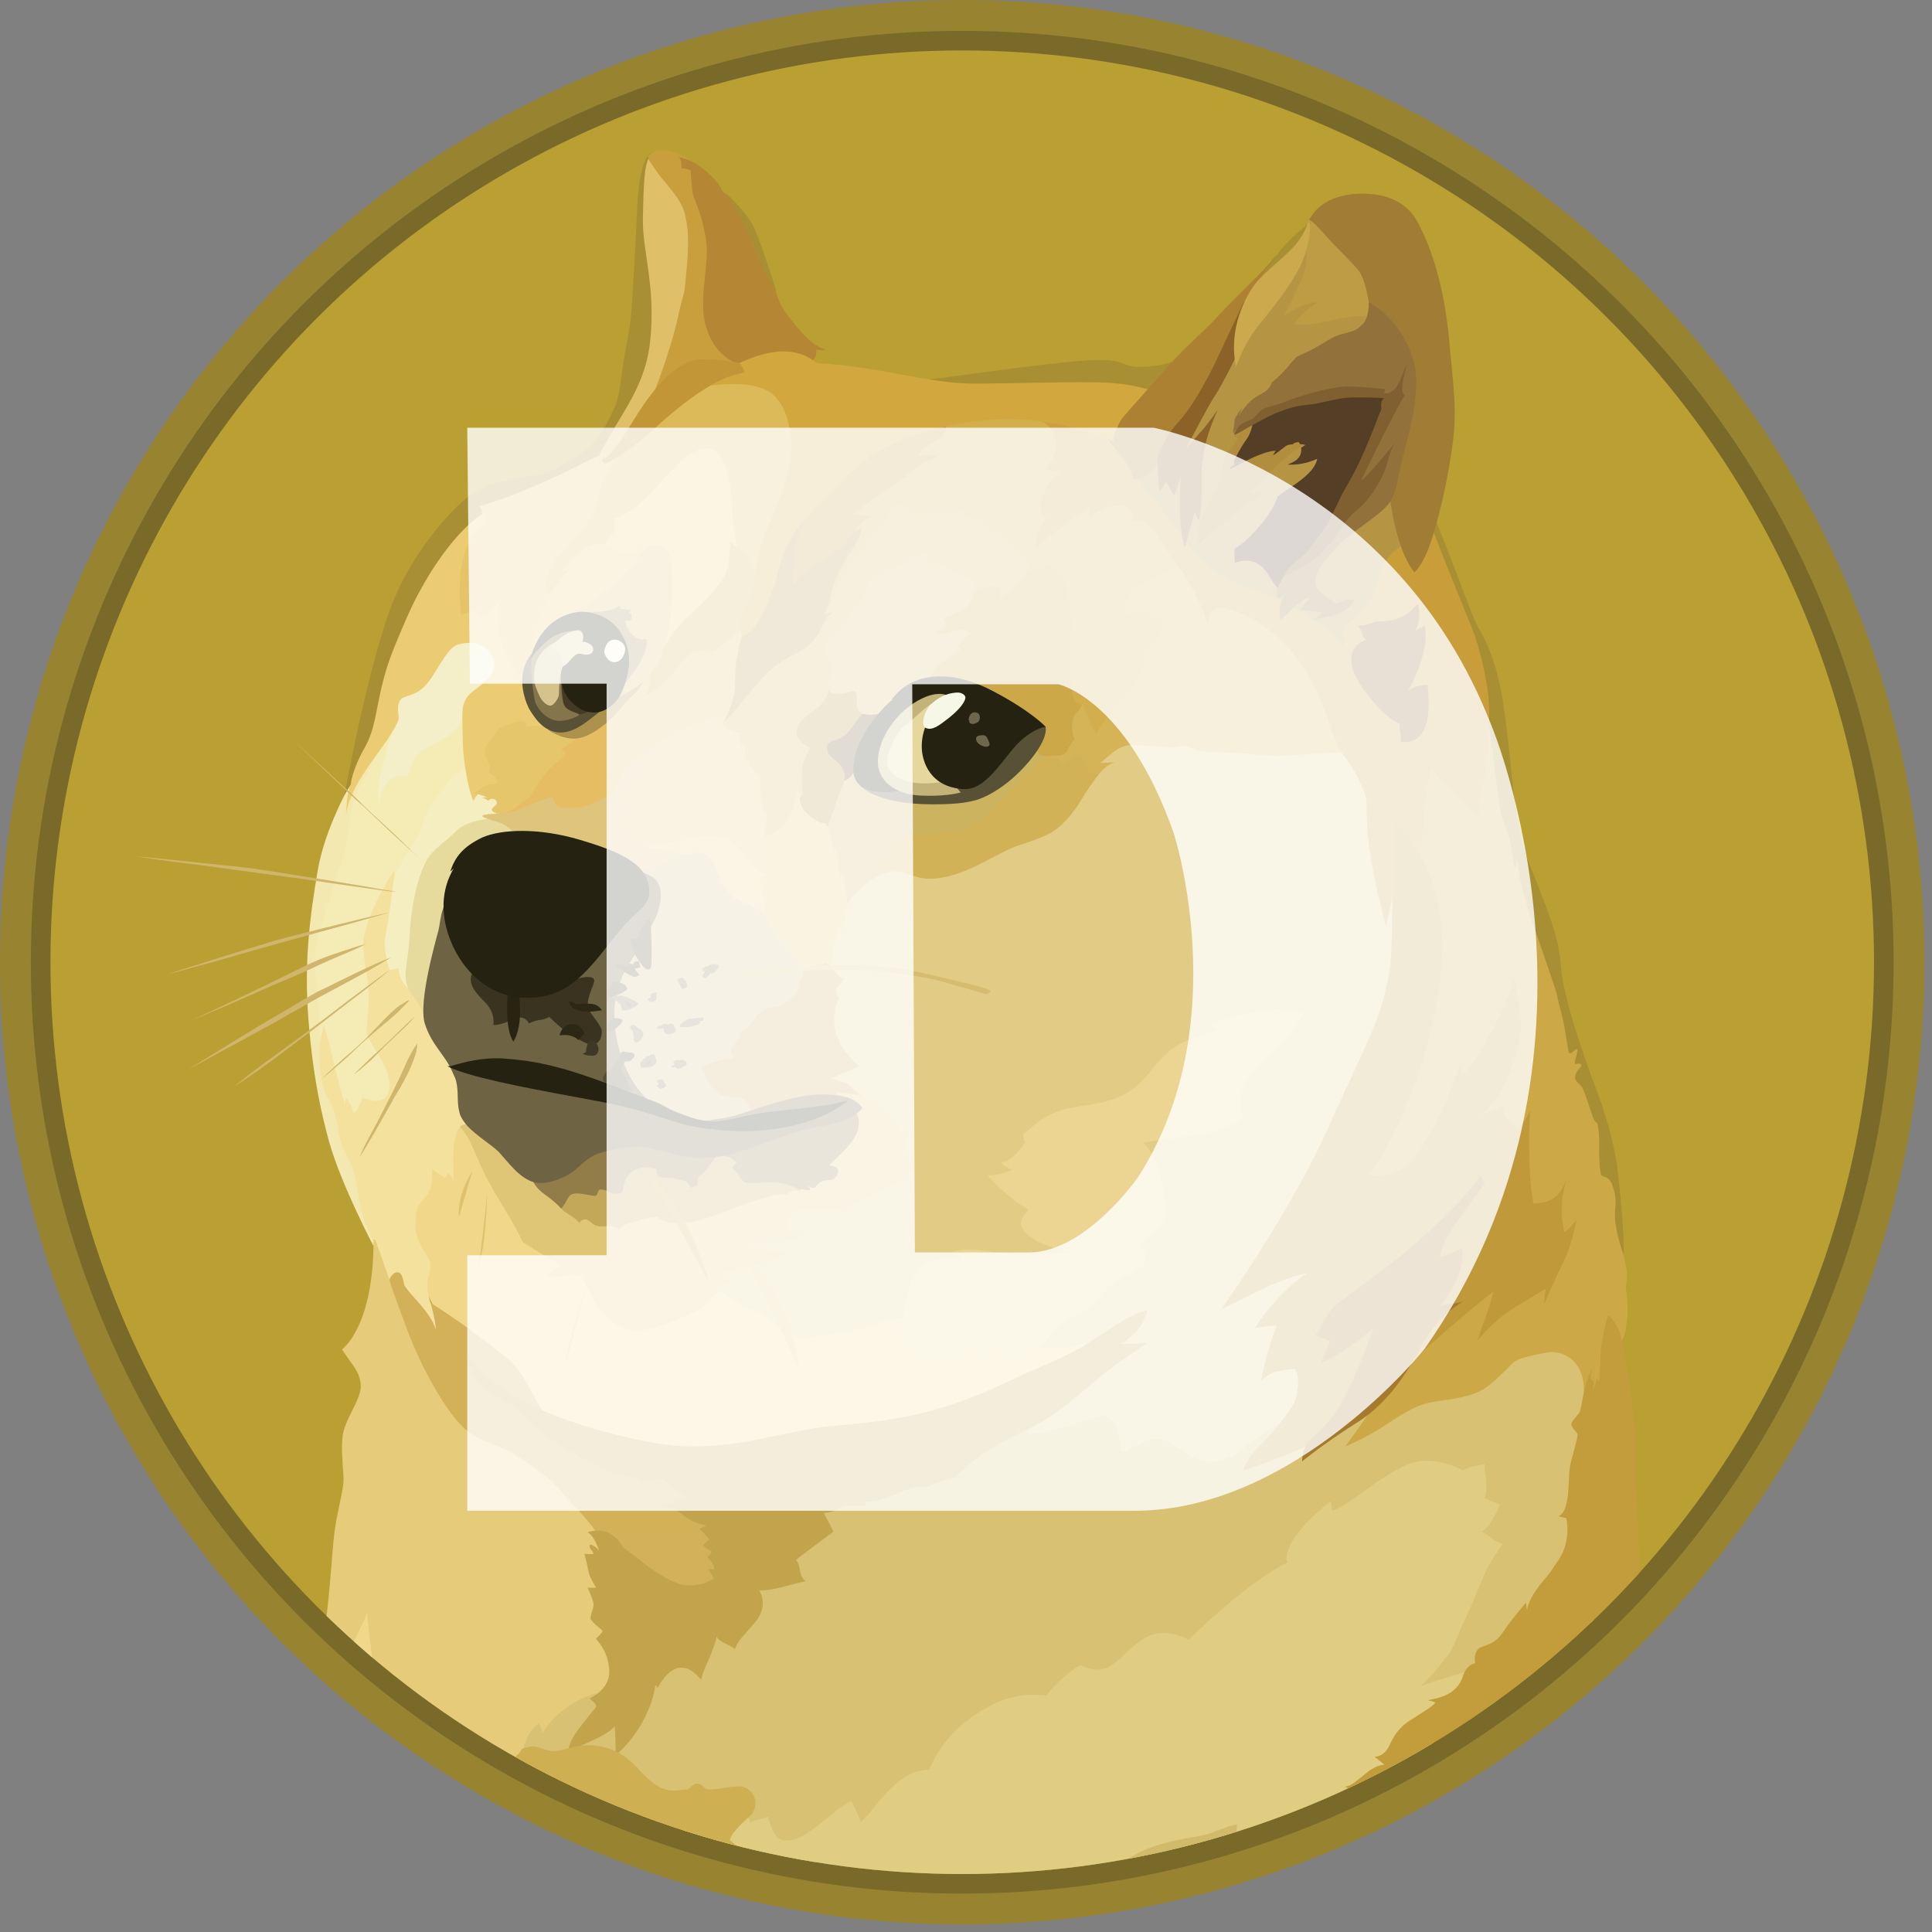 <?xml version="1.0" encoding="UTF-8" standalone="no"?>
<svg
   id="Layer_1"
   viewBox="0 0 63.283 63.283"
   width="128"
   height="128"
   version="1.1"
   sodipodi:docname="pepecoin128.svg"
   inkscape:version="1.1.1 (c3084ef, 2021-09-22)"
   xmlns:inkscape="http://www.inkscape.org/namespaces/inkscape"
   xmlns:sodipodi="http://sodipodi.sourceforge.net/DTD/sodipodi-0.dtd"
   xmlns:xlink="http://www.w3.org/1999/xlink"
   xmlns="http://www.w3.org/2000/svg"
   xmlns:svg="http://www.w3.org/2000/svg">
  <rect x="0" y="0" width="63.283" height="63.283" fill="#808080" stroke="none"/>
  <sodipodi:namedview
     id="namedview261"
     pagecolor="#ffffff"
     bordercolor="#111111"
     borderopacity="1"
     inkscape:pageshadow="0"
     inkscape:pageopacity="0"
     inkscape:pagecheckerboard="1"
     showgrid="false"
     inkscape:zoom="2.8988555"
     inkscape:cx="65.888072"
     inkscape:cy="62.610916"
     inkscape:window-width="1384"
     inkscape:window-height="847"
     inkscape:window-x="0"
     inkscape:window-y="25"
     inkscape:window-maximized="0"
     inkscape:current-layer="Layer_1" />
  <style
     id="style2">.st0{fill:#988430}.st1{fill:#7a6a2a}.st2{fill:#ba9f33}.st3,.st4,.st5,.st6{clip-path:url(#SVGID_2_);fill:#e2cc85}.st4,.st5,.st6{fill:#f1d789}.st5,.st6{fill:#f4ecb4}.st6{fill:#f3e19d}.st10,.st11,.st7,.st8,.st9{clip-path:url(#SVGID_2_);fill:#f2e8b0}.st10,.st11,.st8,.st9{fill:#f5eec0}.st10,.st11,.st9{fill:#e6db9d}.st10,.st11{fill:#e5cb7a}.st11{fill:#d8c173}.st12,.st13,.st14,.st15,.st16{clip-path:url(#SVGID_2_);fill:#e0cd81}.st13,.st14,.st15,.st16{fill:#dfc57c}.st14,.st15,.st16{fill:#e5cc7c}.st15,.st16{fill:#d2c281}.st16{fill:#e2c270}.st17,.st18,.st19,.st20,.st21{clip-path:url(#SVGID_2_);fill:#ccb360}.st18,.st19,.st20,.st21{fill:#d5b457}.st19,.st20,.st21{fill:#d2b257}.st20,.st21{fill:#d2b159}.st21{fill:#c2a44d}.st22,.st23,.st24,.st25,.st26{clip-path:url(#SVGID_2_);fill:#caa13e}.st23,.st24,.st25,.st26{fill:#b59544}.st24,.st25,.st26{fill:#c89d3a}.st25,.st26{fill:#ceb052}.st26{fill:#cca847}.st27,.st28,.st29,.st30,.st31{clip-path:url(#SVGID_2_);fill:#c39d3c}.st28,.st29,.st30,.st31{fill:#d2ba6b}.st29,.st30,.st31{fill:#c0993a}.st30,.st31{fill:#a88f33}.st31{fill:#e3c571}.st32,.st33,.st34,.st35,.st36{clip-path:url(#SVGID_2_);fill:#d8b65b}.st33,.st34,.st35,.st36{fill:#d3ae4d}.st34,.st35,.st36{fill:#f4efc8}.st35,.st36{fill:#ebcc73}.st36{fill:#e5c66b}.st37,.st38,.st39,.st40,.st41{clip-path:url(#SVGID_2_);fill:#e6bd62}.st38,.st39,.st40,.st41{fill:#b6933f}.st39,.st40,.st41{fill:#c49937}.st40,.st41{fill:#dfc068}.st41{fill:#c99e3d}.st42,.st43,.st44,.st45,.st46{clip-path:url(#SVGID_2_);fill:#b58634}.st43,.st44,.st45,.st46{fill:#e6c367}.st44,.st45,.st46{fill:#dcba5a}.st45,.st46{fill:#e9ce77}.st46{fill:#cdae50}.st47,.st48,.st49,.st50,.st51{clip-path:url(#SVGID_2_);fill:#d2a83e}.st48,.st49,.st50,.st51{fill:#c29637}.st49,.st50,.st51{fill:#ac8132}.st50,.st51{fill:#a67a2e}.st51{fill:#8c6228}.st52,.st53,.st54,.st55,.st56{clip-path:url(#SVGID_2_);fill:#cba94c}.st53,.st54,.st55,.st56{fill:#be9c44}.st54,.st55,.st56{fill:#a17c34}.st55,.st56{fill:#92723a}.st56{fill:#b18e3e}.st57,.st58,.st59,.st60,.st61{clip-path:url(#SVGID_2_);fill:#543e26}.st58,.st59,.st60,.st61{fill:#806031}.st59,.st60,.st61{fill:#b6903c}.st60,.st61{fill:#685026}.st61{fill:#d4b968}.st62,.st63,.st64,.st65,.st66{clip-path:url(#SVGID_2_);fill:#cca849}.st63,.st64,.st65,.st66{fill:#585136}.st64,.st65,.st66{fill:#252211}.st65,.st66{fill:#c3b378}.st66{fill:#e6d89c}.st67,.st68,.st69,.st70,.st71{clip-path:url(#SVGID_2_);fill:#6f674d}.st68,.st69,.st70,.st71{fill:#ac924c}.st69,.st70,.st71{fill:#9f8e57}.st70,.st71{fill:#eac970}.st71{fill:#d7bc6b}.st72,.st73,.st74,.st75,.st76{clip-path:url(#SVGID_2_);fill:#453a25}.st73,.st74,.st75,.st76{fill:#84754b}.st74,.st75,.st76{fill:#f7f7e7}.st75,.st76{fill:#f8f6de}.st76{fill:#d4c38b}.st77,.st78,.st79,.st80,.st81{clip-path:url(#SVGID_2_);fill:#e2d59d}.st78,.st79,.st80,.st81{fill:#cbac5a}.st79,.st80,.st81{fill:#d6bc6f}.st80,.st81{fill:#dfc677}.st81{fill:#c4a859}.st82,.st83,.st84,.st85,.st86{clip-path:url(#SVGID_2_);fill:#927d49}.st83,.st84,.st85,.st86{fill:#6e6342}.st84,.st85,.st86{fill:#39331f}.st85,.st86{fill:#292311}.st86{fill:#3f3824}.st87,.st88,.st89,.st90,.st91{clip-path:url(#SVGID_2_);fill:#2d2815}.st88,.st89,.st90,.st91{fill:#82764f}.st89,.st90,.st91{fill:#2d2816}.st90,.st91{fill:#574f35}.st91{fill:none}.st92,.st93,.st94,.st95,.st96{clip-path:url(#SVGID_2_);fill:#cfb66c}.st93,.st94,.st95,.st96{fill:#dec270}.st94,.st95,.st96{fill:#cbaf59}.st95,.st96{fill:#e3c677}.st96{fill:#ecd592}.st97{opacity:.8;fill:#fff;enable-background:new}</style>
  <defs
     id="defs11">
    <circle
       id="SVGID_1_"
       cx="618"
       cy="618"
       r="585.6" />
  </defs>
  <clipPath
     id="SVGID_2_">
    <use
       xlink:href="#SVGID_1_"
       overflow="visible"
       id="use13"
       x="0"
       y="0"
       width="100%"
       height="100%" />
  </clipPath>
  <g
     id="g388"
     transform="scale(0.051)">
    <circle
       class="st0"
       cx="618"
       cy="618"
       r="618"
       id="circle4" />
    <circle
       class="st1"
       cx="618"
       cy="618"
       r="598.2"
       id="circle6" />
    <circle
       class="st2"
       cx="618"
       cy="618"
       r="585.6"
       id="circle8" />
    <path
       class="st3"
       d="m 470.2,860 -19.6,-37.1 11.4,-46.4 81.3,-31.4 -34.6,-71 17.1,-71.7 32.1,-64.2 99.2,-15.6 72.9,-69.5 157.4,11.9 30.9,168.3 -59.5,211.9 -33.9,109.7 -137.4,5.2 -63.8,-44.2 -74.7,-31.2 z"
       clip-path="url(#SVGID_2_)"
       id="path16" />
    <path
       class="st4"
       d="m 711.2,858.8 c 0,0 -19,8.7 -51.4,6.7 -9.4,-12.6 -75.1,-18.5 -75.1,-18.5 0,0 -8.2,-2.5 -22.7,3.5 -14.6,5.9 -28.4,5.2 -41.3,8.4 -12.9,3.2 -25.7,-13.6 -35.6,-17.1 -9.9,-3.7 -23,-12.6 -23,-12.6 l -27.7,-2.7 -55.6,-23.5 -88.3,-88 -24,37.6 -7.4,46.5 26.7,55.1 71.9,65.5 140.2,35.6 83.1,-24.5 104.1,-44 z"
       clip-path="url(#SVGID_2_)"
       id="path18" />
    <path
       class="st5"
       d="m 213.1,547.8 17.8,-53.9 21.2,-34.8 68.3,-5.7 -20.5,59.8 -57.1,101.6 23.7,90.7 -42,21 -12.9,-19.8 -10.4,-45.4 -0.7,-51 z"
       clip-path="url(#SVGID_2_)"
       id="path20" />
    <path
       class="st6"
       d="m 289.7,855.1 -13.1,-18.3 c 0,0 -3.5,-8.7 -1.5,-16.3 2,-7.7 1.7,-8.2 0.7,-11.1 -1,-2.9 -9.4,-12.9 -8.9,-21.5 0.5,-8.7 -0.7,-11.6 5.7,-18.5 6.7,-6.7 4.7,-18.3 4.7,-18.3 l 8.7,5.4 2,-3 c 0,0 3.2,2.5 3.2,6.4 0.7,-5.4 -2.2,-30.4 4.4,-36.1 6.7,-5.7 18.3,26.7 18.3,26.7 l -7.2,-47 -18.5,-48.2 -32.9,-44 -2,-48.5 v -4.2 c 0,0 -15.1,23.2 -19.3,41.5 -3,12.6 4.2,27.9 2.7,46 -1.2,18 -2.7,16.6 1.7,23.7 4.4,7.1 15.1,21.8 10.9,32.4 -3.7,9.1 -16.3,2.7 -16.3,2.7 0,0 -2.5,7.4 -5.9,10.1 -1.2,-4.4 -2.5,-7.2 -4.9,-9.9 -0.2,1.7 -0.7,4 -0.7,4 0,0 -2.2,-6.9 -4.4,-15.6 -3,-11.6 -6.2,-26.9 -9.1,-35.1 -1.2,4.7 -4.2,19 -4.2,19 l 1.7,22 8.2,30.2 7.9,19.8 7.7,24.2 6.7,16.3 5.4,12.4 4.7,27.9 22.7,24 12.1,5.4 z"
       clip-path="url(#SVGID_2_)"
       id="path22" />
    <path
       class="st7"
       d="m 225,503.8 c 0,0 -16.3,27.7 -21,55.6 -4.7,27.9 -8.9,57.4 -5.9,95.4 3,38.3 8.7,61.8 13.3,78.6 7.9,27.9 28.4,66.7 28.4,66.7 l 0.7,-1.5 c 0,0 -5.4,-9.9 -8.2,-20.5 -2.7,-10.6 -3.7,-23.2 -6.2,-28.9 -2.2,-5.7 -5.9,-10.6 -7.7,-17.6 -1.7,-6.7 -2,-17.3 -7.2,-25.2 -2.2,-3.2 -4.9,-11.6 -5.7,-20 -1,-12.6 0.5,-26.7 -0.7,-38.3 -2.2,-19.3 -3.7,-32.4 -1.7,-42.5 2,-10.1 12.4,-38.8 18.8,-61.6 4.2,-14.6 1.7,-26.9 9.4,-39.6 7.7,-12.6 12.4,-23.7 14.1,-31.4 2,-7 -20.4,30.8 -20.4,30.8 z"
       clip-path="url(#SVGID_2_)"
       id="path24" />
    <path
       class="st8"
       d="m 302.3,492.7 c 0,0 -8.4,2.5 -12.4,6.9 -4,4.2 -5.7,7.7 -11.1,14.8 -5.4,7.2 -5.7,12.9 -10.1,21.8 -4.4,8.7 -14.1,21.8 -15.3,26.5 -1.2,4.7 -3.2,26.7 -5.7,37.1 -2.2,10.4 2.5,23.2 2.5,23.2 l 5.7,-1.2 c 0,0 0,7.4 5.7,12.4 5.7,4.9 6.7,-16.6 6.7,-16.6 l 21.3,-71.9 32.1,-21.8 3.5,-17.6 z"
       clip-path="url(#SVGID_2_)"
       id="path26" />
    <path
       class="st9"
       d="m 317.9,525.3 c 0,0 -15.1,1 -22.5,6.4 -3,2.2 -4.2,4 -7.4,6.7 -5.9,4.9 -11.9,9.4 -14.8,15.8 -3.2,6.4 -6.7,16.1 -9.1,34.4 -1,7.7 -1,14.8 -1.7,21 -1,8.4 -2.5,15.1 -1.7,19.8 1,9.6 10.9,14.6 11.9,25.5 l 20.5,-10.4 19.3,-76.1 41,-25.7 -23.2,-26 z"
       clip-path="url(#SVGID_2_)"
       id="path28" />
    <path
       class="st10"
       d="m 321.1,1204.6 -91.5,2.2 -48.5,-3.7 c 0,0 3,-35.6 3.7,-44 1.7,-5.2 7.4,-20 9.1,-22.7 1.2,-4 2.7,-14.1 -0.7,-26.5 2.2,-3.5 9.1,-5.4 16.8,-74.4 3,-25.7 3.5,-45.2 5.7,-57.4 3.2,-17.3 5.4,-23.7 4.9,-30.2 -0.7,-10.4 -1.5,-18 -0.5,-26 1.5,-10.6 11.9,-23.2 11.6,-31.9 -0.2,-6.9 -3.7,-11.4 -6.7,-15.6 -3,-4.2 -5.4,-7.7 -5.4,-7.7 0,0 20.5,-14.1 20.3,-70.9 0.7,0.2 1.2,0.5 1.2,0.5 l 10.1,28.7 6.9,8.4 26.5,49.4 34.1,33.1 50.4,33.9 31.6,34.4 3.2,91.7 -41.3,53.6 z"
       clip-path="url(#SVGID_2_)"
       id="path30" />
    <path
       class="st11"
       d="m 335.9,1125.5 c 0,0 0.7,-11.4 10.1,-18.8 1.5,2.5 2.5,4.9 2.2,6.7 1.7,-3 13.6,-22.2 40.5,-27.2 26.9,-4.9 33.4,-24.5 33.4,-24.5 l 57.1,-51.9 65.3,-60.1 79.4,-27.9 37.1,-9.1 c 0,0 0.7,2.7 -0.7,8.7 6.9,-0.5 22.2,-4 38.1,-9.6 6.4,-2.5 12.4,-3.5 15.6,-0.2 4.7,4.4 5.4,14.8 5.7,21 7.7,-1.7 16.6,-9.1 23.7,-8.4 11.4,1.2 21.5,14.6 33.1,14.6 15.3,0 22.2,-9.4 32.9,-16.8 6.4,-4.4 15.6,-9.9 20.8,-13.6 12.4,-9.1 143.6,-49.2 143.6,-49.2 l 46,3 7.4,49.4 -4,129.8 -210.6,110 -332,50.9 -135.2,-34.6 z"
       clip-path="url(#SVGID_2_)"
       id="path32" />
    <path
       class="st4"
       d="m 195.5,1204.9 c 0,0 12.1,-27.4 17.8,-67 4.7,-32.4 0.5,-39.8 1.7,-50.2 1.7,-15.6 19.3,-46 20.8,-51.9 1.2,12.1 4.7,57.8 17.3,68 -2.7,4 -7.2,17.8 8.9,28.4 -2.7,5.7 -8.2,12.6 -4.7,23 3.5,10.4 7.7,25.2 5.7,41.5 -5.7,1.2 -11.9,3.7 -16.8,8.4 -4.9,4.4 -50.7,-0.2 -50.7,-0.2 z"
       clip-path="url(#SVGID_2_)"
       id="path34" />
    <path
       class="st12"
       d="m 402.9,1185.8 73.7,-20.5 3.2,1 c 0,0 1.7,1 1.7,4.4 4.7,-2.7 8.7,-2.2 11.6,-4 1.5,3.2 3,13.8 9.6,15.1 6.9,1.5 14.3,-3 21.8,-8.7 7.4,-5.9 15.8,-13.3 22.2,-16.3 1.2,2 4.2,8.2 6.2,13.3 8.4,-6.7 23,-33.9 43.8,-33.4 2,-4.7 9.4,-21.8 28.9,-34.9 19.3,-13.1 31.4,-14.1 46.5,-12.9 5.9,-7.7 13.6,-14.6 21.8,-19.5 2.5,1 9.4,5.2 18,1.2 8.7,-4 18.5,-19.5 31.4,-21.5 11.4,-1.7 20,4.2 20,4.2 0,0 37.6,-37.3 63.5,-49.7 -1,-3 -3,-14.3 27.4,-39.3 1.7,1.5 0.5,5.7 1.7,5.9 0.5,0 7.9,-3.2 17.3,-10.4 11.6,-8.7 25.5,-17.8 33.9,-20.3 15.8,-4.7 32.6,4.9 32.6,4.9 0,0 2,-1.5 4.7,-2.2 4,-0.7 6.9,-1.2 9.1,-2 -0.2,5.2 2.7,14.1 0,21.8 0,0 4.2,2.5 9.9,4.2 -1.7,3.7 -5.4,13.1 -11.6,17.6 5.2,2.5 5.9,5.4 13.3,7.9 -3,4.2 -7.9,11.4 -10.1,15.8 -2.2,4.7 -10.1,24.2 -13.6,31.6 -3.7,7.4 -8.7,21 -11.1,23.7 -2.5,2.7 -11.1,14.3 -17.8,20 5.9,-2.2 30.2,-9.6 40.5,-12.4 -6.2,9.1 -63.5,94.2 -63.5,94.2 l -115.4,34.4 -56.6,9.6 -294.9,-0.2 -26,-12.9 z"
       clip-path="url(#SVGID_2_)"
       id="path36" />
    <path
       class="st13"
       d="m 320.4,522.6 c 0,0 -8.7,0 -10.4,1.2 -1.7,1.2 8.7,3.7 11.9,4.9 3.2,1.2 10.1,6.7 11.9,11.1 1.7,4.2 62.5,28.7 62.5,28.7 l 43,-2.2 14.8,-20.5 -28.2,-24.7 19.8,-58.3 -26.2,4.2 -63,37.6 -31.6,12.1 z"
       clip-path="url(#SVGID_2_)"
       id="path38" />
    <path
       class="st14"
       d="m 414.8,541.9 c 0,0 1.7,3.2 5.9,3.2 8.9,0 17.1,2.2 20.5,6.7 5.7,7.2 21.5,30.2 21.5,30.2 l 37.8,13.6 2.5,-44.5 -41.3,-28.7 -47,17.3 v 2.2 z"
       clip-path="url(#SVGID_2_)"
       id="path40" />
    <path
       class="st15"
       d="m 407.4,558.4 c 0,0 6.9,0.5 15.6,-2.7 8.7,-3.2 23,-10.1 29.2,-7.4 8.7,3.7 6.9,15.3 16.3,25.7 5.7,6.4 16.1,6.2 22,13.1 5.9,6.9 26.2,3.7 26.2,3.7 l 7.7,41.5 -30.9,39.6 -10.1,49.2 h -41.8 l -38.2,-15.1 -18.8,-45.5 9.4,-46 z"
       clip-path="url(#SVGID_2_)"
       id="path42" />
    <path
       class="st16"
       d="m 488.2,560.4 c 0,0 1.5,0.5 3.2,0.5 -1.2,1 -3.7,3.2 -2.7,8.9 1,5.7 4.2,12.9 1.5,17.3 1.2,1.5 3,3.2 4.7,8.2 1.7,4.9 2.2,9.4 13.3,10.1 -2.5,1.5 -4.4,3.5 -4.4,3.5 0,0 7.7,6.7 11.6,12.9 4,-0.2 14.6,-3.5 14.6,-3.5 l 2.2,1.5 4.7,-2 c 0,0 -4.4,-1.7 -1.2,-12.4 3,-9.4 5.7,-8.9 5.9,-9.6 0.2,-0.7 2.2,-10.6 2.2,-14.6 1.5,-5.2 2.7,-21 2.7,-21 l -3.2,-34.9 -18,-10.9 -14.6,-14.1 -13.8,26 -9.1,9.1 -0.7,22.5 z"
       clip-path="url(#SVGID_2_)"
       id="path44" />
    <path
       class="st17"
       d="m 531.5,531.2 c 0,0 3.2,9.1 4.4,16.1 0.7,-2.2 0.7,-4.2 0.7,-4.2 0,0 2.5,13.8 3,19.5 1,-0.2 2,-0.5 2.2,0.5 0.2,1 2.5,12.1 2,18.3 1.2,-2.2 6.9,-10.9 16.8,-16.8 4,-2.5 8.7,-5.2 13.6,-5.4 7.7,-0.2 13.3,4.9 22.5,4.9 22.2,0 42.3,-16.3 57.1,-21.3 10.9,-3.7 20.3,-6.4 26.9,-12.4 3.2,-2.7 8.9,-8.7 14.1,-17.6 6.9,-11.9 14.1,-22.2 21.3,-23.5 -5.7,1 -9.9,0.7 -9.9,0.7 0,0 2.2,-2.2 5.9,-5.2 3.7,-3 8.2,-6.7 14.6,-6.7 11.4,0 17.1,1.7 23.5,1.7 6.4,-0.2 10.1,-1.7 10.1,-1.7 0,0 6.7,4.7 21.8,4.7 15.1,0.2 25.2,1.5 33.1,2.2 7.9,0.7 34.4,-2.2 42,-2 7.9,0.2 14.3,3.5 14.3,3.5 L 847,415.3 759,338.4 706.6,375.5 626,456.1 548,485 531.7,503.3 v 27.9 z"
       clip-path="url(#SVGID_2_)"
       id="path46" />
    <path
       class="st18"
       d="m 706.5,490.4 c 0,0 2.2,-2.2 5.9,-5.2 3.7,-3 8.2,-6.7 14.6,-6.7 11.4,0 17.1,1.7 23.5,1.7 6.4,-0.2 10.1,-1.7 10.1,-1.7 0,0 6.7,4.7 21.8,4.7 15.1,0.2 25.2,1.5 33.1,2.2 7.9,0.7 34.4,-2.2 42,-2 7.9,0.2 14.3,3.5 14.3,3.5 L 860.7,454.8 847.8,430.3 811,390 c 0,0 -44.2,-26 -44.5,-26.2 -0.2,-0.2 -15.3,-4.2 -15.3,-4.2 l -40,24.2 -36.3,93.9 -0.7,19.8 23.5,11.1 c 5.9,-9.9 12.4,-17.8 18.5,-18.8 -5.5,0.6 -9.7,0.6 -9.7,0.6 z"
       clip-path="url(#SVGID_2_)"
       id="path48" />
    <path
       class="st19"
       d="m 706,497.1 c -3.5,0.2 -6.4,-0.5 -7.2,-3 -3,-8.4 -5.4,-9.6 -7.9,-9.6 -2.5,0 -5.9,5.4 -7.9,5.9 -2,0.5 -4.4,-6.2 -4.4,-6.2 l -2.2,-1 c 0,0 -12.9,8.4 -22,18.3 -9.1,9.9 -24,26.7 -30.7,29.7 -6.7,3 -29.7,4 -37.6,5.7 -7.9,1.7 -16.6,7.4 -17.8,8.7 -1.2,1.3 3.5,2.7 4.2,4 0.7,1.2 -7.7,0.7 -8.4,2 -0.5,1 2,6.7 3.2,9.6 2.2,-1 4.4,-1.7 6.9,-1.7 7.7,-0.2 13.3,4.9 22.5,4.9 22.2,0 42.3,-16.3 57.1,-21.3 10.9,-3.7 20.3,-6.4 26.9,-12.4 3.2,-2.7 8.9,-8.7 14.1,-17.6 3.8,-6.1 7.5,-11.8 11.2,-16 z"
       clip-path="url(#SVGID_2_)"
       id="path50" />
    <path
       class="st20"
       d="m 387.6,992 c 0,0 -2,-7.4 -20.3,-26.5 -5.2,-5.4 -8.4,-9.9 -11.9,-13.1 -8.7,-8.2 -13.8,-10.4 -20,-15.1 -13.6,-10.1 -28.4,-10.1 -39.8,-22.5 -11.4,-12.4 -24.7,-36.1 -33.9,-60.3 -9.1,-24.2 -11.6,-31.9 -11.6,-32.6 0,-0.7 2.5,-5.4 5.7,-4.7 3.2,0.7 3.2,6.9 4,8.4 0.2,0.5 2.5,3.7 5.4,6.9 4.7,5.4 11.4,11.9 14.8,21.5 -0.7,-8.2 -3.5,-17.3 -3.5,-17.3 0,0 17.6,11.1 32.6,22.7 15.1,11.6 21.3,15.6 25.7,23 4.4,7.4 14.8,26.9 19.8,32.6 5,5.7 73.2,27.2 73.2,27.2 l 32.4,24.2 16.1,35.3 -12.6,19.8 -24.2,5.2 -39.3,-17.6 z"
       clip-path="url(#SVGID_2_)"
       id="path52" />
    <path
       class="st21"
       d="m 300.3,870.4 c 0,0 8.2,13.1 28.2,25.5 18,10.9 46.5,20.8 71.9,26.7 14.6,3.5 29.2,6.2 42.3,6.4 35.3,0.5 59.6,-9.6 89.7,-12.9 16.3,-1.7 36.3,-3 57.1,-7.9 26.7,-6.4 42.5,-13.6 64,-23.7 15.6,-7.2 29.9,-12.6 41.5,-19.5 16.3,-9.6 28.2,-20.3 42,-23.5 -1.7,4.7 -3.5,13.1 -17.1,21.8 7.2,-0.2 17.1,-0.7 17.1,-0.7 0,0 -9.6,5.7 -26.5,18.5 -10.4,7.9 -24.2,21.3 -38.3,30.2 -9.1,5.7 -19,9.9 -25.5,13.3 -15.8,8.7 -22.2,13.1 -32.6,23.7 3.7,-0.2 4,0 4,0 0,0 -13.1,1.7 -22.5,6.7 -2,0 -5.4,-0.7 -11.4,1 -4.7,1.5 -10.9,4.9 -17.3,6.7 -9.1,2.7 -12.1,1.5 -12.1,1.5 l 1.5,3 c 0,0 -11.9,-0.2 -15.8,0.2 0.7,0.2 0.5,0.5 0.5,0.5 0,0 -0.5,0 -2,0.7 -1.2,0.7 -3.2,2 -6.2,2.7 -1.2,0.2 -2.2,0.2 -3.7,0.5 0.5,1.2 4.4,7.9 6.2,11.9 -1.5,1 -24,18 -24,18 0,0 1,1.5 1.7,3.5 0.7,2.2 1,5.4 1.7,6.9 1.7,3 2.7,3.5 2.7,3.5 0,0 -2.7,0.5 -7.4,1.7 -4,1 -8.9,2.7 -15.8,3.7 -2,0.2 -4.2,0.5 -6.4,0.5 1,2.2 5.4,10.6 -2.7,20.3 -8.2,9.6 -10.6,11.1 -13.1,17.3 -0.7,-0.5 -2,-1.5 -4,-2.5 -2.7,-1.2 -6.4,-3 -7.7,-5.4 -0.2,1 -1.2,4.9 -3,9.4 -2.5,6.7 -6.2,13.3 -6.9,18.3 -2.7,-3 -7.7,-8.9 -14.6,-7.7 -6.9,1.2 -12.4,10.6 -13.6,13.3 0,-1.7 -1.2,-3 -1.5,-1 -0.2,2.2 -4,25.2 -25.2,43.8 -0.2,-4.7 -0.2,-15.1 -0.7,-18.5 -2,2 -4.4,4.9 -18.8,11.1 -14.1,6.2 -11.9,12.4 -11.9,12.4 0,0 -1.2,-9.9 6.4,-20.3 7.7,-10.4 12.4,-15.3 12.4,-16.1 0,-0.2 -0.2,-1.2 -1,-2.2 -1,-1 -3,-2.2 -3,-3 1.2,-0.5 13.1,-6.2 12.4,-18 -0.7,-10.6 -5.2,-16.1 -8.4,-20 -0.5,-0.5 4.7,-4.2 4,-5.4 -0.5,-0.7 -6.9,-5.4 -7.7,-7.9 0.2,-1.2 0.5,-3.2 1,-4.4 0.7,-2.2 1.2,-3.7 1,-5.2 -0.5,-2.5 -3.2,-9.4 -4,-10.1 0.7,0.2 5.7,0 5.7,0 0,0 -4,-6.4 -4.7,-9.4 -0.7,-3 -2.2,-10.9 -3,-12.4 1.7,0.2 5.9,0.5 5.9,0 0.2,-1.5 -3.7,-4 -2,-5.9 1.2,0.2 3.5,1.2 5.7,4 -1.2,-3.2 -3.2,-9.4 -7.4,-11.9 2,-0.7 8.7,-2.5 14.6,1 5.9,3.5 7.9,8.4 7.9,8.4 0,0 3.5,2.7 8.9,6.7 6.2,4.9 14.1,11.9 26.7,16.8 2.7,1.5 9.6,1.5 14.6,0.5 3,-0.7 4.7,-1.7 6.2,-2.5 1.2,-0.7 2.2,-1 2.2,-1 0,0 -2,-4 -3.7,-6.2 1.7,0 3.7,0.2 3.7,0.2 0,0 1.2,-2.7 -4.2,-7.9 1.2,-1.2 2.7,-2 2.7,-4 -1.7,-0.2 -4.7,-2.7 -5.4,-3.7 1,-0.7 2.5,-3 4.2,-3.7 -1.5,-1.2 -5.2,-6.2 -6.9,-6.7 1.7,-0.5 4.7,-2.2 4.7,-2.2 0,0 -8.4,-2.2 -11.1,-4 -2.7,-2 -6.7,-5.4 -9.1,-6.4 -2.5,-1 -6.9,-1.5 -8.7,-3.5 1.7,0.5 4.4,0 6.4,0 1.5,0 2.2,0.2 2.7,0.2 -0.2,-0.7 -0.2,-2.2 3.7,-2.7 3.7,-0.7 5.4,-1.7 5.4,-1.7 0,0 -3.7,-0.2 -7.9,-4.2 -4.2,-4 -7.7,-7.2 -10.1,-7.7 -2.5,-0.5 -7.2,1.7 -10.1,1.5 -4,-0.5 -5.7,-2.5 -5.7,-2.5 0,0 -13.3,1.2 -42.8,-16.8 -25.5,-15.6 -36.6,-29.4 -36.6,-29.4 0,0 -3,-1 -6.9,-3.2 -9.6,-5 -22.9,-15.4 -22.5,-29 z"
       clip-path="url(#SVGID_2_)"
       id="path54" />
    <path
       class="st22"
       d="m 668.2,270.2 c 0,0 3.5,1 5.9,4 4.7,5.4 7.7,15.6 -3,26.5 4.2,1.5 5.9,2 9.6,1.5 -3.7,4.4 -12.1,13.8 -12.6,22 -0.5,6.7 3.7,8.7 3.7,8.7 0,0 -6.4,7.4 -6.7,19.8 1.5,-1.7 4.9,-5.4 9.9,-9.4 7.4,-5.9 17.6,-12.6 24.5,-16.8 -0.2,2.7 0.7,5.2 0.7,5.2 0,0 12.9,-10.6 23.7,-5.9 4.9,2.2 2.7,9.1 2.7,9.1 0,0 6.7,-2.5 11.4,2.2 4.7,4.7 11.4,16.8 14.8,21.5 1.5,2.2 5.4,6.4 9.4,12.9 4.7,7.7 9.9,18.3 13.6,28.7 0.2,-5.2 1.5,-13.3 16.3,-8.2 14.8,5.2 31.6,16.1 45.7,37.6 14.1,21.5 17.6,45.7 24.7,54.9 7.2,8.9 14.6,23.7 15.1,29.9 0.5,6.2 -2.2,26.2 12.6,80.3 4.2,-16.8 10.6,-54.1 10.6,-54.1 l 3.5,-32.9 4,-101.8 -106.3,-88.3 -83.1,-60.3 -54.1,5.2 z"
       clip-path="url(#SVGID_2_)"
       id="path56" />
    <path
       class="st23"
       d="m 865.7,421.7 c 0,0 -1.5,-9.9 -26.5,-26.7 -25,-16.6 -44.5,-16.6 -62.5,-30.7 -13.8,-11.1 -28.2,-36.6 -37.6,-45 C 730,311 728.5,287 728.5,287 l 30.7,-25.7 45.7,-66 38.6,-42.5 18.5,25.7 25.7,30.2 14.3,60.6 5.2,88.7 z"
       clip-path="url(#SVGID_2_)"
       id="path58" />
    <path
       class="st24"
       d="m 896.6,528 c 0,0 1.7,-19.3 -4.9,-39.8 -6.6,-20.5 -21,-56.9 -27.7,-70.5 -2.7,-15.1 -0.7,-16.3 2.2,-18 3,-1.7 13.8,-7.9 19.8,-29.7 5.9,-21.8 24.5,-22.5 24.5,-22.5 l 11.4,-8.4 17.3,43.3 15.1,39.1 4.7,29.9 3.5,25.5 -8.2,53.9 -40.5,36.6 z"
       clip-path="url(#SVGID_2_)"
       id="path60" />
    <path
       class="st25"
       d="m 321.1,1204.6 c 0,0 -9.1,-16.8 -9.6,-24 -0.2,-6.9 2.5,-11.4 2.5,-11.4 0,0 -3.5,-5.2 -6.7,-6.4 0.7,-3.5 2,-7.7 4.7,-10.6 2.7,-3.2 7.9,-7.4 8.9,-8.9 1,-1.5 1.5,-3.5 4.4,-4 3,-0.5 6.2,-0.5 6.2,-4.4 v -7.2 c 0,0 1.2,-0.7 2.2,-2 0.7,-1 1.2,-2.2 1.7,-2.5 1,-0.5 5.7,-2 8.2,-1.5 2.5,0.5 9.1,3.2 12.6,3 7.2,-0.2 15.6,-5.7 28.9,-3.2 20,3.7 24.7,17.3 36.3,25 7.9,5.4 16.1,3 17.3,3 h 2.7 c 0.5,0 4.2,-4.2 6.2,-4 4,0.2 4.4,3.5 6.9,3.7 5.9,0.7 17.3,-3 23,-1.5 2.7,0.7 6.2,3.5 7.2,7.2 1.2,3.7 0.2,8.4 -2.7,11.1 -6.2,5.7 -12.1,11.1 -13.3,15.8 1.7,1.2 4.7,4 4.7,4 0,0 -2.7,2.5 -7.7,4.9 -2.2,1 -5.7,2.7 -9.6,3.2 -7.4,0.7 -16.6,1.7 -22,9.6 -5.4,7.9 -24,3.5 -24,3.5 z"
       clip-path="url(#SVGID_2_)"
       id="path62" />
    <path
       class="st26"
       d="m 864,929 c 0,0 15.6,-20.8 21,-31.1 5.4,-10.6 -17.1,-145.1 -17.1,-145.1 l 45.2,-148.1 -1.2,-48.2 c 0,0 2.2,-44.5 7.4,-63.8 6.2,11.1 25.5,24.5 29.7,31.6 2,-13.6 8.7,-42.3 7.7,-72.9 3.7,5.7 12.6,63 12.6,63 l 8.9,38.6 11.6,41 12.9,43.3 7.7,29.9 4.4,7.2 3.7,12.6 3.5,13.6 10.1,31.9 5.9,26.2 4.7,47.5 c 0,0 1.7,5.9 2.2,11.1 0.2,5.2 -0.7,8.2 -0.7,9.1 0,1 1.7,11.4 1,19.3 -1,7.9 -1,14.1 -7.2,19.8 -6.2,5.7 -10.1,39.6 -10.1,39.6 l -11.1,-7.4 c 0,0 2.2,-10.1 -3,-19.3 -5.2,-9.1 -15.3,-11.1 -21,-9.6 -5.7,1.2 -17.1,3 -20.8,6.2 -3.5,3.2 -12.1,13.1 -20,17.6 -9.9,5.9 -26,6.4 -34.6,8.4 -8.7,2 -18.3,7.9 -28.4,14.8 -10.5,6.8 -21.1,11.7 -25,13.2 z"
       clip-path="url(#SVGID_2_)"
       id="path64" />
    <path
       class="st27"
       d="m 864,1147.5 c 0,0 8.7,5.7 24.7,9.6 16,3.9 56.9,27.4 56.9,27.4 l 34.4,21 42.5,3.2 37.3,-5.2 c 0,0 1.2,-15.8 -1.2,-74.7 -2.5,-59.1 -4.4,-67.5 -4.4,-71.9 0,-4.4 -1.5,-79.4 -3.2,-95.7 -1.7,-16.3 -0.5,-32.9 -1,-42.5 -0.5,-9.6 -5.9,-48.7 -8.4,-58.8 -2.7,-10.1 -7.9,-15.1 -8.7,-15.1 -0.7,0.2 -4.9,19 -4.9,23.7 0,4.7 -1,16.1 -1,19 -0.7,-0.2 -1,-2 -1,-2.7 -1,2.5 -2.2,6.9 -2.7,7.4 -0.5,0.5 0.7,-4.2 0,-5.2 -0.7,-1 -2,-0.5 -1.7,-3 0.2,-2.5 0.7,-4.4 0.7,-4.4 0,0 -3,4.4 -5.2,15.6 -2.2,11.1 -2.2,11.4 -3,12.4 -0.7,1.2 -4.7,5.2 -4.9,6.7 -0.2,2.7 3.7,5.4 4,6.9 0.2,2.5 -3.5,14.1 -4.7,19.8 -1.2,5.7 -0.7,16.8 -2,22.5 -1,5.2 -2,8.2 -5.4,10.4 2.5,0.5 4.9,1.2 4.9,1.2 0,0 3.5,14.8 -5.4,27.4 -3.2,4.4 -4,6.4 -7.4,10.4 -6.7,7.4 -11.9,15.8 -12.4,21.3 -0.5,-2 -0.7,-4.9 -0.7,-4.9 0,0 -10.4,12.1 -14.8,19 -5.7,8.9 -13.6,8.4 -15.8,10.6 -2.2,2.2 -2.7,6.2 -2,9.4 -2,0.5 -5.7,1.2 -8.2,8.9 -1.2,4 -4.2,7.9 -8.9,10.6 -4.7,2.7 -10.4,3.5 -13.3,4.2 2.5,0.7 3.5,0.7 4.7,1.5 -1.5,2.5 -8.4,6.4 -16.1,11.4 -7.7,4.7 -11.4,11.6 -13.3,16.1 -2,4.2 -4.9,6.9 -9.6,7.4 2,1.2 4.9,4 6.4,4.9 -2.2,0.5 -5.9,0.5 -12.6,6.2 -7,5.8 -9.4,7.5 -12.6,8 z"
       clip-path="url(#SVGID_2_)"
       id="path66" />
    <path
       class="st28"
       d="m 715.4,1202.9 c 0,0 6.2,-9.6 21.8,-15.6 15.6,-6.2 32.1,-7.4 38.6,-9.4 6.2,-2 11.1,-4.7 18.8,-6.2 -0.7,5.9 -1,10.6 -2.7,14.6 5.7,1 20,-10.1 27.7,-12.6 7.7,-2.5 25.2,-6.2 26.7,-7.4 1.5,-1.2 4.7,-8.4 5.7,-8.7 1,-0.2 3.7,1.5 5.4,1.5 3.2,0 25.7,-20.8 43.5,-20.5 17.6,0.2 37.6,14.8 34.6,27.9 4.7,-2.7 9.6,-5.2 13.6,-4.2 -0.5,1.7 -0.7,3.7 -0.7,3.7 0,0 9.6,-2.2 12.1,1 2.7,3.2 1.2,6.2 7.7,13.8 5.2,6.4 3.7,7.9 2.7,10.1 2.5,0.7 14.8,4.9 26.2,15.6 11.4,10.6 -91,4 -91,4 l -188.9,-1.7 z"
       clip-path="url(#SVGID_2_)"
       id="path68" />
    <path
       class="st29"
       d="m 1012.5,783.6 c 0,0 -3.2,17.3 -8.9,28.2 -5.7,10.9 -11.9,26 -11.9,26 0,0 0,-5.4 1.2,-10.1 -7.2,4.2 -24.7,14.3 -29.7,18.8 -4.7,4.2 -12.6,11.6 -14.6,15.1 4.7,-13.8 9.6,-26.2 10.4,-31.9 -7.2,5.2 -40.8,32.9 -58.3,51.2 L 846.2,925 c 0,0 -8.4,4.7 -19.3,9.1 -9.4,4 -20.5,7.4 -28.7,10.6 2.2,-5.9 5.7,-11.1 10.6,-16.1 5.2,-4.9 20.8,-21.8 23.2,-29.7 2.2,-8.2 2.7,-13.1 -0.2,-20 -2.7,0.7 -8.9,1 -13.1,2.2 -4.2,1.2 -8.7,5.7 -8.7,5.7 0,0 3.2,-18.3 10.1,-35.6 -5.2,0.2 -14.1,1.7 -14.1,1.7 0,0 12.4,-20.8 33.6,-35.3 -3.5,0.7 -11.4,2.7 -19,5.9 -12.4,5.2 -26,12.9 -36.1,17.1 5.7,-7.9 45.7,-65 69.5,-118.2 23.7,-53.1 32.6,-66.7 37.8,-95.2 2.7,-14.1 2,-34.9 2.7,-53.6 0.7,-18.5 3,-35.1 1.5,-46.2 6.2,7.7 29.4,29.4 30.2,77.9 0.7,48.5 -22.2,114 -46.5,149.3 5.9,1.7 21.3,3.7 37.1,-23.7 15.8,-27.4 15.6,-35.1 21.3,-46.5 0.7,5.7 0.5,7.7 0.5,7.7 0,0 23,-27.9 33.9,-63 2.2,15.1 8.7,28.4 -1.5,56.1 -9.1,25 -21,31.1 -21,31.1 0,0 5.9,-1 14.6,-6.2 1.5,3.7 1.2,7.9 3.7,9.4 2.5,1.5 5.9,4 6.4,6.4 2.7,-4 6.9,-9.1 8.2,-12.9 -1,7.9 -1.7,42.5 2,60.1 7.7,-0.7 15.6,-1.2 21,-15.1 -3.7,13.6 -3.7,21.8 -1.2,33.4 4.1,-2.8 7.8,-7.8 7.8,-7.8 z"
       clip-path="url(#SVGID_2_)"
       id="path70" />
    <path
       class="st30"
       d="m 752.7,232.4 c 0,0 -7.7,3.2 -20.8,3.2 -11.4,0 -8.2,-4.4 -26,-4.4 -27.4,0 -123.1,15.8 -139.9,15.6 -10.9,-0.2 36.8,4.7 36.8,4.7 l 121.9,1.7 24.5,-2 9.1,-18.5 z"
       clip-path="url(#SVGID_2_)"
       id="path72" />
    <path
       class="st31"
       d="m 436.6,470.7 c 0,0 -15.6,11.9 -22.2,21 -6.7,9.1 -10.1,15.1 -17.6,22.5 2.5,0.2 5.2,-0.7 5.2,-0.7 0,0 0,2 -1.2,2.5 2.5,-0.2 4.4,0.7 5.7,2 -2.2,1.2 -8.2,7.2 -3.5,14.3 3.5,5.4 10.9,5.9 10.9,5.9 0,0 -1.7,4.9 5.4,4.4 15.3,-0.7 32.4,-7.4 40.3,-5.7 7.9,2 12.4,2.7 18,12.4 5.9,9.6 11.1,11.1 11.1,11.1 0,0 3.5,-8.9 2.7,-22.2 4.7,-11.4 4.7,-22.5 4.7,-22.5 l -5.2,-38.3 -22.7,-28.7 -29.4,16.3 z"
       clip-path="url(#SVGID_2_)"
       id="path74" />
    <path
       class="st32"
       d="m 464.5,465 c 0,0 2.2,5.2 11.4,5.7 -1,2.2 -1,2.5 -0.7,4.2 0.2,1.7 0.5,4.2 0.5,4.2 0,0 1.2,-0.5 2.7,-2 0.5,2.2 -0.5,5.7 0,8.2 0.5,2.5 1.5,4.4 1.5,4.4 0,0 0.2,-0.5 0.5,-1 0.2,-0.5 2,5.4 6.9,9.9 0,-1.2 0.5,-2 0.5,-2 0,0 0,1.7 1.2,3.5 -0.5,-0.2 -1,-0.7 -1,-0.7 0,0 0.5,15.8 3.2,24 0.7,-1 1,-1.2 1.2,-1.7 0,-0.5 -0.2,4.4 -0.7,7.9 -0.7,3.5 -0.2,8.4 -0.2,8.4 0,0 2.7,-2.2 5.9,-3.5 3,-1.2 7.9,-4.9 10.9,-13.1 3,-8.2 4,-14.3 4,-14.3 0,0 1.7,3.2 2,5.9 0.2,2.5 4.9,1.2 4.9,1.2 l 1,-10.9 5.9,-24.7 5.4,-15.3 26,-40.5 47,-36.1 41,9.4 34.6,-47 -59.6,-35.8 -56.4,5.9 -51.2,70.9 -41,64.3 z"
       clip-path="url(#SVGID_2_)"
       id="path76" />
    <path
       class="st33"
       d="m 759.9,362.4 c 0,0 -3.5,0.7 -13.6,5.9 -10.1,5.2 -17.1,6.9 -21,14.6 -4,7.7 -4.2,13.8 -4.2,13.8 0,0 6.9,-3 10.9,-4 4.2,-1 8.9,-0.7 8.4,1 -0.5,1.5 -2,3.2 -2,3.2 0,0 7.9,-0.2 7.7,3.7 -0.2,4 -1.5,8.2 -3,10.1 -1.5,2 -7.7,4.9 -8.4,7.2 -1.7,4.7 0.7,4.9 -0.2,8.7 -0.7,3.7 -4,10.9 -14.8,23.5 -11.1,12.6 -15.8,21.5 -15.8,21.5 0,0 -5.4,-10.1 -8.2,-18.8 -2,1 -12.6,6.9 -12.6,6.9 L 658.5,374 659,368.3 c 0,0 2.2,-2.7 2.7,-7.7 -3.7,-1.2 -4.2,-2.2 -9.1,-6.9 -4.9,-4.7 -8.9,-10.4 -17.1,-14.3 -1.2,-2.2 -2.7,-5.2 -8.7,-6.4 -5.9,-1.2 -9.6,-2.2 -9.6,-2.2 0,0 3.2,-1.2 4.7,-3.7 -3.7,0.5 -6.7,1.7 -14.8,1.5 -8.2,-0.2 -9.1,-0.5 -13.6,0.2 -4.5,0.7 -9.9,2.7 -11.9,-4.2 -2.2,-1.7 -6.9,-0.2 -10.9,5.7 -4,5.9 -5.4,10.6 -13.1,12.9 -0.2,1.5 -1,5.4 -3.5,9.6 -2.2,3.7 -5.7,7.4 -10.4,12.9 -7.4,8.7 -6.2,23 -18,33.9 -11.9,10.9 2,-30.2 2,-30.2 l 19,-45.5 54.1,-52.9 84,-5.7 8.2,43.5 41,14.1 z"
       clip-path="url(#SVGID_2_)"
       id="path78" />
    <path
       class="st22"
       d="m 773.2,372 -35.3,-50.9 -24.7,-19 c 0,0 -17.6,-32.4 -18.8,-33.4 -1,-0.7 -17.6,-2.5 -28.2,-3.2 l 2,4.9 c 0,0 3.5,1 5.9,4 4.7,5.4 7.7,15.6 -3,26.5 4.2,1.5 5.9,2 9.6,1.5 -3.7,4.4 -12.1,13.8 -12.6,22 -0.5,6.7 3.7,8.7 3.7,8.7 0,0 -6.4,7.4 -6.7,19.8 1.5,-1.7 4.9,-5.4 9.9,-9.4 7.4,-5.9 17.6,-12.6 24.5,-16.8 -0.2,2.7 0.7,5.2 0.7,5.2 0,0 12.9,-10.6 23.7,-5.9 4.9,2.2 2.7,9.1 2.7,9.1 0,0 6.7,-2.5 11.4,2.2 4.7,4.7 11.4,16.8 14.8,21.5 1.5,2.2 5.4,6.4 9.4,12.9 4.7,7.7 9.9,18.3 13.6,28.7 0.2,-4 1,-9.6 7.9,-9.6 z"
       clip-path="url(#SVGID_2_)"
       id="path80" />
    <path
       class="st34"
       d="m 244,516.6 c 0,0 -2.5,-6.2 0,-18.3 2.5,-12.1 6.4,-17.8 7.7,-35.6 1.2,-17.8 12.9,-40 12.9,-40 l 32.1,-14.6 22.7,6.2 6.7,30.4 -28.7,15.8 c 0,0 -1.5,6.7 -9.6,12.1 -8.2,5.4 -19.3,9.6 -22,15.1 -2.7,5.7 -3.5,10.6 -3.5,10.6 0,0 -8.2,-1.7 -13.1,3.7 -5.2,5.5 -5,10.4 -5.2,14.6 z"
       clip-path="url(#SVGID_2_)"
       id="path82" />
    <path
       class="st35"
       d="m 308.8,508.5 c 0,0 -2.7,1.7 -4.7,5.9 -2,-3.2 -6.7,-22.2 -6.9,-39.3 -0.2,-17.1 -1.2,-21.3 2.7,-27.2 4,-5.9 19.5,-12.1 17.3,-22.7 -2.2,-10.1 -11.4,-14.3 -22.7,-11.4 -7.9,2 -13.8,18.8 -22,27.2 -6.2,6.4 -13.6,5.4 -15.6,8.9 -2.7,4.7 -0.2,9.4 -1,12.4 -0.2,1 -2.7,6.4 -7.2,12.9 -9.1,13.1 -24.5,31.6 -26.5,48.2 0.7,-9.4 0.2,-9.6 2.7,-20 l -1.5,-2.5 9.9,-32.4 6.4,-26.7 14.3,-44.7 25.2,-45.7 24.5,-27.4 25.5,1.7 3,38.3 14.6,71.9 30.7,37.8 -49.2,33.1 z"
       clip-path="url(#SVGID_2_)"
       id="path84" />
    <path
       class="st36"
       d="m 324.1,522.1 c 0,0 -4.2,1 -5.7,0.2 -1.5,-0.7 -3,-1.7 -2.5,-2.7 0.5,-1 3.2,-2.7 3.2,-3.5 0,-0.7 -0.2,-2.7 -2.5,-3 -2.3,-0.3 -3,1.2 -3,1.2 0,0 -2.2,-1.7 -4,-2 1.5,-0.2 3.2,-0.2 3.2,-0.2 0,0 -4.2,-2 -8.7,-2.5 2.5,-1.5 7.4,-5.9 10.6,-5.9 3.2,0 5.2,-0.5 4.7,-2.2 -0.5,-1.7 -3,-4.2 -5.7,-5.2 1,-1.2 1.7,-3 -0.7,-7.9 -2.5,-4.9 -1.5,-8.2 -0.7,-9.4 0.7,-1.5 3.2,-4.2 4.4,-5.9 1.2,-1.7 2.2,-4 4.2,-5.2 1,-0.7 4.2,-2 7.4,-3.2 3.5,-1.2 6.4,-2.7 8.4,-1.2 2.2,1.5 1.2,3.5 1.2,3.5 0,0 6.9,-2.5 13.1,0.7 6.2,3 21.3,4.9 21.3,4.9 l 5.4,10.9 -35.8,30.7 -14.8,7.4 z"
       clip-path="url(#SVGID_2_)"
       id="path86" />
    <path
       class="st37"
       d="m 373.8,471.9 c 0,0 -11.1,7.4 -13.6,10.1 1.5,0.2 4,1.2 3,2.7 -1.2,1.5 -8.4,6.7 -12.4,11.6 -4.2,4.9 -8.2,11.1 -9.6,14.1 -1.5,2.7 -12.9,10.6 -16.8,11.6 8.2,0 24.7,-10.1 30.9,-10.1 -0.2,3 1.7,6.4 5.2,6.7 3.5,0.2 13.6,2.2 27.2,-6.2 13.6,-8.2 9.1,-14.3 14.8,-18.3 10.9,-7.2 15.3,-13.6 21.3,-17.6 5.9,-4 9.1,-4.9 9.1,-4.9 0,0 0.2,-3 2,-2.7 1.7,0.2 2.2,1.7 2.2,1.7 0,0 10.4,-7.4 23.7,-9.4 -0.5,-0.2 -0.7,-0.7 -0.7,-0.7 0,0 1,-0.5 1.2,-1 0,0 0.7,-1 1.2,-0.5 0.5,0.5 1.2,4.2 2.2,5.7 2.2,-1 6.4,-10.4 6.4,-10.4 l 10.1,-28.9 V 399 l -7.9,1.5 -59.3,25.2 -36,37.3 z"
       clip-path="url(#SVGID_2_)"
       id="path88" />
    <path
       class="st38"
       d="m 544.6,342.4 c 0,0 5.2,-1.2 9.1,-3.7 -1.2,3.2 -1.2,6.7 -6.4,14.3 -5.2,7.7 -5.4,8.7 -9.6,16.6 -4.2,8.2 -4.7,20 -8.7,25.2 3.2,-1.5 5.7,-1.7 5.7,-1.7 0,0 -4,3.5 -5.7,7.2 -1.7,3.7 -4.7,11.4 -12.1,16.1 -7.4,4.7 -16.8,7.7 -26.9,18.8 -10.1,10.9 -20.5,24.7 -25.7,29.7 2.7,-4.7 6.4,-14.1 7.4,-20.3 1,-6.2 -0.2,-13.6 1.5,-21.8 1.7,-8.2 1.7,-14.1 9.9,-28.4 8.2,-14.3 22.2,-64 22.2,-64 l 30.2,-9.6 z"
       clip-path="url(#SVGID_2_)"
       id="path90" />
    <path
       class="st39"
       d="m 522.8,324.1 c 0,0 -9.1,13.1 -11.6,24.7 -2.5,11.6 -0.2,10.6 -1.7,16.3 -1.5,5.7 0,10.6 0,10.6 0,0 4,-7.2 12.6,-12.4 8.6,-5.2 15.6,-8.9 19.8,-13.3 4.2,-4.7 7.7,-12.4 16.8,-18.3 -3.7,-0.5 -8.9,-2.2 -9.9,-2 3.7,-4.2 14.8,-10.6 26,-18.3 11.1,-7.9 10.4,-11.1 28.4,-19 -5.9,1 -8.7,-0.5 -13.6,0 2,-4.2 8.9,-6.2 15.8,-13.1 6.9,-6.9 -4.4,-17.1 -4.4,-17.1 l -52.7,31.9 z"
       clip-path="url(#SVGID_2_)"
       id="path92" />
    <path
       class="st40"
       d="m 379.7,300.3 1.2,-9.6 15.1,-24.2 15.8,-42.5 v -58.1 l -1.2,-33.6 2.5,-22 1.9,-7 2,-2.7 12.9,6.7 17.8,24.2 1.7,46.7 -17.3,73.7 -49.4,53.9 z"
       clip-path="url(#SVGID_2_)"
       id="path94" />
    <path
       class="st30"
       d="m 419,97.9 c 0,0 -7.9,0.2 -9.6,33.1 -1.7,32.9 -2.5,50.2 -3.7,66.5 -1.2,16.3 -4,26.2 -5.4,35.8 -1.5,9.6 -2.2,22.7 -6.7,30.7 -2,3.7 -6.2,15.3 -16.1,24 -11.1,9.6 -27.7,16.3 -30.2,16.8 -4.4,1 -26.7,3.2 -35.8,8.2 -3.2,1.7 -8.7,3.7 -14.8,9.4 -12.1,10.9 -28.2,30.4 -39.8,53.9 -17.8,35.1 -35.6,134.2 -35.6,134.2 l 4,-6.7 c 0,0 0.5,-8.9 9.4,-24.5 8.7,-15.6 6.2,-33.1 18.3,-63 4.7,-11.4 10.6,-26.2 17.8,-38.8 11.4,-20.5 25.2,-38.1 39.1,-47.7 22.7,-15.6 47.7,-19 47.7,-19 L 384.5,293 c 0,0 4.7,-9.1 10.9,-19.5 8.7,-14.6 19.8,-30.9 22.2,-54.6 3.7,-35.1 -5.2,-58.1 -4.7,-78.9 0.5,-20.8 0.7,-36.1 4.9,-39.8 4.2,-3.7 1.2,-2.3 1.2,-2.3 z"
       clip-path="url(#SVGID_2_)"
       id="path96" />
    <path
       class="st41"
       d="m 419,254.9 c 0,0 11.9,-29.2 17.3,-55.1 1,-5.2 3,-10.4 3.5,-14.6 2.5,-24.5 3.2,-34.6 0,-48 -2.5,-9.9 -12.1,-18.8 -17.1,-25.7 -4.9,-7.2 -7.2,-9.9 -6.2,-11.4 1,-1.5 4.9,-4 8.7,-3.7 3.7,0.2 13.3,1 21.3,9.9 7.7,8.9 13.8,39.1 13.8,39.1 l 6.4,39.8 16.3,50.2 z"
       clip-path="url(#SVGID_2_)"
       id="path98" />
    <path
       class="st42"
       d="m 530.5,224.5 c 0,0 -2.2,1 -6.2,0 0.2,2 -0.2,5.9 -4,8.4 -4.2,-1.7 -43.5,1.7 -43.5,1.7 0,0 -18.3,-3.2 -24,-27.4 -4,-16.1 3,-38.3 0.7,-52.9 -3.5,-21.5 -8.4,-25.7 -8.9,-32.4 -0.5,-6.7 -1,-8.4 -1,-12.6 -2.2,-0.5 -3.5,-1.2 -5.7,-1.2 -0.5,-2 0.5,-3.7 -1.7,-7.2 1.2,0.5 9.4,1.5 19,10.6 7.9,7.4 7.9,10.1 9.1,11.6 1.5,1.5 13.6,11.9 18.8,22.2 5.2,10.3 15.3,43.3 17.6,48.7 0.7,2.2 2.2,4.4 5.9,9.4 5.8,7.2 14.3,19.1 23.9,21.1 z"
       clip-path="url(#SVGID_2_)"
       id="path100" />
    <path
       class="st30"
       d="m 465.7,123.6 c 3.7,5.9 10.6,17.8 16.3,30.4 5.9,13.3 9.4,24.2 16.8,33.1 -4,-11.6 -11.1,-34.4 -15.3,-42.5 -4.7,-8.6 -14.3,-17.8 -17.8,-21 z"
       clip-path="url(#SVGID_2_)"
       id="path102" />
    <path
       class="st43"
       d="m 397.7,288 c 0,0 -10.1,2.5 -28.9,12.4 -6.2,3.2 -12.1,5.9 -17.8,8.4 -14.8,6.7 -30.7,12.9 -43.3,16.3 1,1.2 1.5,1.7 1.5,1.7 0,0 0,4.9 2.7,7.7 -1.5,1.5 -21.5,15.1 -15.6,60.6 4,-1.5 8.7,-3.5 9.4,-3.5 1.2,0.2 1.5,3.5 3,3.5 1.5,0 6.4,-2 11.6,-8.7 -0.2,2.7 -3.2,29.9 12.9,48.2 3,-3.5 10.6,-15.1 10.6,-15.1 l 0.2,-3.7 c 0,0 0.7,-12.9 4.9,-24.7 4.2,-11.9 12.4,-20.5 12.4,-20.5 l 42.8,-61.1 z"
       clip-path="url(#SVGID_2_)"
       id="path104" />
    <path
       class="st44"
       d="m 357.7,377.7 c 0,0 -3,2.2 -6.4,3.2 -0.7,-2.5 -1.7,-11.1 4.2,-19.5 6.9,-10.1 22,-23.2 26.2,-33.6 2.7,-6.7 1.5,-23.5 25.5,-45 24,-21.5 33.4,-28.9 33.4,-28.9 l 38.8,-19.5 47.7,18.8 -23.7,92.9 -18.4,43.5 -73.2,-13.8 z"
       clip-path="url(#SVGID_2_)"
       id="path106" />
    <path
       class="st45"
       d="m 385.6,352.5 9.1,-11.4 V 333 c 0,0 10.1,-2.7 21,-13.8 10.9,-11.1 26,-32.4 39.3,-31.1 13.3,1.5 14.6,28.9 15.1,36.6 0.5,7.7 2.2,25.2 4.9,34.6 3,9.4 -32.4,45 -32.4,45 l -24,18.3 z"
       clip-path="url(#SVGID_2_)"
       id="path108" />
    <path
       class="st46"
       d="m 413.8,447.4 c 0,0 7.4,-11.6 2,-14.1 3.2,-7.2 9.1,-14.8 9.1,-14.8 0,0 4.2,-10.4 17.8,-23.2 13.6,-12.9 22,-21.3 24.2,-29.9 2.2,-8.7 2.2,-17.1 2.2,-17.1 0,0 2.7,2.2 4.7,3.2 2.2,1 12.6,9.6 11.1,26.9 -1.5,17.3 -7.9,24.5 -7.9,24.5 0,0 -6.2,6.2 -10.6,9.4 -4.7,3.2 -6.4,6.9 -14.3,7.2 1.2,-1 2.7,-1.5 2.7,-1.5 0,0 -8.2,-1 -12.6,3 -4.4,4 -13.8,16.3 -18.5,20 -4.7,3 -9.9,6.4 -9.9,6.4 z"
       clip-path="url(#SVGID_2_)"
       id="path110" />
    <path
       class="st47"
       d="m 746.3,252.9 c 0,0 -15.8,-6.4 -36.8,-7.2 -21,-0.7 -51.7,0.5 -81.8,0.7 -32.4,0.2 -61.8,-11.1 -102.6,-13.1 -6.7,-4 -23.7,-21.5 -76.9,15.6 3.2,-0.2 38.6,-8.2 50.9,7.2 12.4,15.3 8.9,41.3 7.2,47.5 -3.2,13.8 -13.6,33.9 -17.8,48 -4.2,14.1 -3.2,21.5 -6.2,31.4 -3,9.9 -9.6,14.8 -5.7,26.2 5.2,-3.2 7.9,-3.2 16.6,-22.7 8.7,-19.5 6.9,-33.4 21.3,-49.9 14.1,-16.6 37.6,-39.3 46.5,-45 8.9,-5.7 79.8,-42.5 154,-7.4 17.9,-1.9 31.3,-31.3 31.3,-31.3 z"
       clip-path="url(#SVGID_2_)"
       id="path112" />
    <path
       class="st48"
       d="m 478.1,239.3 c 0,0 -0.2,-1.7 -0.5,-2.2 -1.2,-2.5 -2.7,-4 -2.7,-4 0,0 -17.6,-3.2 -26.5,-2.2 -15.6,1.7 -29.7,21 -36.3,30.9 -6.7,9.9 -14.8,25.2 -23.7,33.1 0.2,-1.2 -0.5,-2.2 -0.5,-2.2 0,0 0.5,0.7 -0.5,1.7 -1,1 -1,1.5 -0.5,2 l 1.5,1.5 c 0.5,0 14.3,-6.2 33.1,-23.7 20,-18.3 35.3,-27.7 43.3,-30.9 6.1,-2.8 13.3,-4 13.3,-4 z"
       clip-path="url(#SVGID_2_)"
       id="path114" />
    <path
       class="st49"
       d="m 819.5,164.1 c 0,0 -3.2,4 -7.2,8.4 -8.9,9.4 -20.5,20 -30.4,30.9 -9.4,10.4 -20,18.5 -31.9,32.1 -11.9,13.6 -25.7,28.7 -29.2,33.1 -3.2,4.4 -5.7,11.6 -5.7,15.3 -1.7,-1.2 -3.7,-2.5 -3.7,-2.5 0,0 1,2 3,4.4 2.5,3.5 6.4,7.9 8.4,10.6 3.2,4.4 4.9,9.6 5.2,11.4 1.2,0.2 8.9,1.7 18.5,-14.1 9.6,-15.8 22.2,-33.1 22.2,-33.1 l 20,-29.7 12.6,-25.2 15.8,-28.2 z"
       clip-path="url(#SVGID_2_)"
       id="path116" />
    <path
       class="st30"
       d="m 840,143.9 c 0,0 -12.1,9.9 -16.8,15.8 -4.7,5.9 -15.8,21.5 -15.8,21.5 l 4,-0.5 20.3,-18 7.9,-14.1 z"
       clip-path="url(#SVGID_2_)"
       id="path118" />
    <path
       class="st50"
       d="m 836.3,938.6 c 0,0 -0.2,-8.2 4.4,-13.1 4.7,-4.9 16.6,-12.1 28.2,-39.1 11.6,-26.9 12.9,-33.1 12.9,-33.1 0,0 -20.8,17.8 -33.6,22 3,-6.2 4.7,-10.6 6.2,-13.8 -1.7,-1.5 -8.9,-3.2 -9.6,-4 4,-4 6.2,-13.8 14.3,-20.3 10.4,-7.9 29.4,-21.5 44.2,-33.6 14.8,-12.1 43.8,-40.3 47.5,-48.5 2.2,3.2 2.7,5.2 2.7,5.2 0,0 -14.6,19 -22.2,31.1 -6.7,10.4 -6.2,16.3 -6.2,16.3 l 13.8,-5.9 c 0,0 4,14.8 -14.1,37.3 7.9,-3 11.1,-1.2 15.6,-3.7 -7.4,4.7 -17.6,11.1 -27.2,28.7 -9.4,17.6 -22.2,38.1 -43.8,50.9 -21,13.5 -33.1,23.6 -33.1,23.6 z"
       clip-path="url(#SVGID_2_)"
       id="path120" />
    <path
       class="st51"
       d="m 782.1,263.3 c 0,0 -8.2,17.1 -9.4,30.4 -0.2,3.2 -1,5.7 -1,9.4 -0.2,11.9 0.7,25.2 -2,31.4 -1,-2.5 -1.5,-4.2 -2.5,-5.2 -1.5,4.2 -4.2,17.3 -6.4,22.2 -1,-3.2 -3.2,-14.3 -3,-27.4 0.2,-13.1 0.5,-15.6 0.5,-18.3 -0.5,4 -3.2,9.4 -4.2,12.6 -1.5,-2.7 -3.2,-6.2 -5.2,-9.1 -1.2,2 -2.7,4.9 -4,6.4 -0.2,-1.2 -0.7,-4.4 -1,-8.9 -0.2,-5.2 -0.5,-11.9 -0.2,-13.3 0.5,-2.7 4.7,-13.3 13.6,-23 10.6,-11.6 21.5,-33.9 24.7,-40.8 3.2,-6.9 16.8,-35.6 16.8,-35.6 h 10.4 l -15.1,34.4 c 0,0 -9.1,18.8 -13.8,25.7 -4.7,6.9 -14.6,26.7 -19,34.4 3.2,-4.2 5.9,-6.4 9.1,-10.4 3.1,-2.8 11.7,-14.9 11.7,-14.9 z"
       clip-path="url(#SVGID_2_)"
       id="path122" />
    <path
       class="st52"
       d="m 840.2,142.6 c 0,0 -2,7.2 -7.9,14.3 -6.2,7.4 -19.5,17.3 -26,25.2 -5.9,7.7 -17.8,28.7 -12.4,53.6 2,-5.4 5.7,-16.1 15.6,-28.2 9.9,-12.1 20.5,-26 25.7,-36.8 5.2,-10.9 5.9,-19.5 5.9,-19.5 l 2,-2.5 -1.2,-5.7 z"
       clip-path="url(#SVGID_2_)"
       id="path124" />
    <path
       class="st30"
       d="m 1042.7,805.9 c 0,0 -4,-10.9 -5.2,-20.8 -1.2,-9.9 2,-11.9 -1.7,-23.2 -2.2,-6.9 -6.2,-5.9 -7.2,-6.9 -1,-1 -1.7,-11.4 -1.5,-17.1 0.2,-5.7 -0.2,-13.1 -1.2,-16.3 -1.5,-1.2 -2.5,-2.2 -4.7,-9.6 -2.5,-7.4 -3.7,-11.1 -4.9,-13.3 -1.2,-2.2 -4.7,-4.2 -4.7,-6.4 0,-4.4 4,-6.7 4,-7.9 -0.2,-2.5 -3.2,-0.5 -4,-1.2 -1,-1.2 2.5,-8.4 1.2,-9.4 -0.5,-0.5 -4,3.7 -4.9,2.5 -1,-1.2 -2.2,-13.1 -4,-21 -1.7,-7.7 -3.5,-13.3 -3.7,-15.6 -0.2,-2.2 -13.8,-41 -17.1,-50.4 -3.2,-9.4 -5.7,-19.5 -6.7,-24.2 -1,-4.7 -1.7,-14.3 -2.2,-13.3 -0.5,1 -0.2,5.9 -1,5.7 -0.7,-0.2 -3.2,-17.3 -4,-20 -0.7,-2.7 -4.9,-11.9 -5.9,-18.5 -1,-6.7 -3.2,-24.2 -4.7,-36.1 -1.5,-11.9 -2.2,-16.8 -2.2,-19.8 0,-1.5 0.5,-10.1 -1.2,-21.8 -2,-12.6 -5.9,-27.9 -9.4,-36.8 -6.7,-16.8 -24.5,-59.8 -27.7,-70.5 0,-2.7 3.5,-1.2 3.5,-1.2 0,0 8.7,21.8 15.1,38.6 6.2,16.8 12.1,31.6 13.6,33.1 1.2,1.5 10.6,18 14.8,45 4.2,27 5.7,51.9 8.2,68.5 1.2,7.9 2.2,16.3 4.7,24.7 2.7,9.1 6.9,18.5 12.4,32.9 4.7,12.1 8.2,22.2 10.1,30.9 2.2,11.1 2.2,19.5 3.5,25 1.2,4.7 3,14.1 7.2,27.7 4.2,13.6 10.4,31.1 14.6,42 8.2,21.8 11.9,40 13.1,49.7 1.1,10 4.8,44.6 3.8,55 z"
       clip-path="url(#SVGID_2_)"
       id="path126" />
    <path
       class="st53"
       d="m 840.7,141.4 -0.5,1.2 c 0,0 1.5,0.5 1.2,2.5 0,1 0,4.9 -0.5,8.2 -0.5,3.5 -1.5,6.2 -1.7,8.4 0,4.7 0.7,10.1 -5.9,23.5 -2,3.7 -3.2,6.9 -4.2,9.1 -2.5,5.4 -3,6.2 -5.2,8.7 3.5,-2 16.1,-9.9 22.5,-8.7 -4.4,2.5 -11.1,7.4 -15.3,13.8 1,0.2 5.2,1 11.9,0 11.1,-1.7 23.5,-5.7 34.4,-4.9 11.9,0.7 7.2,-14.3 7.2,-14.3 l -13.8,-30.2 -26,-18.3 z"
       clip-path="url(#SVGID_2_)"
       id="path128" />
    <path
       class="st54"
       d="m 908.5,367.6 c 0,0 -11.6,-11.6 -16.3,-51.4 -4.7,-40 -3.7,-98.9 -3.7,-98.9 l -9.4,-23 c 0,0 -2,-15.3 -6.9,-21 -4.9,-5.7 -14.6,-15.3 -19,-20 -4.4,-4.7 -9.4,-11.1 -12.4,-12.1 1.5,-2.5 8.2,-16.6 33.9,-16.8 25.7,-0.2 33.6,14.1 36.3,19.3 2.7,5.2 14.8,27.7 19.3,70.5 4.2,42.8 4.4,46 3.7,60.8 -0.5,8.2 -3.2,27.2 -7.9,47.5 -4.3,17.2 -9,36.4 -17.6,45.1 z"
       clip-path="url(#SVGID_2_)"
       id="path130" />
    <path
       class="st51"
       d="m 872.1,401.7 c 0,0 5.4,0.7 11.1,-2.5 3.7,-0.2 17.1,1.5 27.4,-11.6 0.7,3 2.5,11.1 -2.2,18.3 2.5,-2.5 6.2,-3.5 6.7,-4.2 0.2,3.7 3.7,15.1 -11.1,42.8 4,-4.4 8.7,-4.2 12.9,-4.7 0.2,5.2 3,22.7 -4.4,32.1 -4.9,6.4 -12.9,4.4 -12.9,4.4 0,0 0.2,-2.2 0,-4.2 -0.2,-2.7 -1.2,-5.4 -0.5,-7.2 -1,-0.5 -5.2,-2.2 -10.4,-7.2 -8.7,-8.2 -20,-22.2 -20.8,-32.6 -1,-11.6 9.4,-14.1 9.4,-14.1 0,0 -1.2,-1 -2.2,-2.7 -0.5,-1.7 -1,-4.4 -3,-6.6 z"
       clip-path="url(#SVGID_2_)"
       id="path132" />
    <path
       class="st55"
       d="m 795,275.9 c 0,0 -0.5,-0.7 -3.2,2.5 0.5,-3.2 1,-6.2 1.2,-9.1 1,-2.2 2.7,-4.9 4.9,-7.4 -1.5,3 -2.5,5.7 -2.5,5.7 0,0 3.7,-6.9 9.1,-11.1 3.7,-3 8.4,-4.4 10.4,-7.2 2.2,-3 1.7,-3.5 2.2,-4 0,0 4.9,-3.2 12.4,-12.6 1,-1.2 2.5,-2.5 3.5,-3.7 1.7,-0.7 5.7,-2.5 10.4,-4.9 4.9,-2.7 10.4,-6.4 13.8,-7.9 6.7,-3 13.8,-2.7 17.1,-7.4 2.5,-0.7 5.2,-8.2 4.7,-14.6 3.7,1.5 22.7,13.3 29.2,39.1 4.7,18.3 -3.7,46.5 -7.2,60.1 -3.5,13.6 -4,23.7 -8.9,29.9 -6.2,8.2 -26.2,19.8 -31.1,25.5 -4.2,4.7 -16.8,16.6 -16.3,25.2 0.5,6.4 8.4,9.9 10.1,11.1 1.7,1.2 1.7,2.7 4.9,2 3.2,-0.7 4.4,-2.2 5.7,-2.2 1.5,0.2 1.5,0.5 2.2,0.5 0.7,0 1.5,-0.2 1.5,-0.2 0,0 -0.5,9.1 -21.8,11.9 -1.5,0.2 -3,0.7 -4.9,1 2.5,-1.2 4,-1.2 6.7,-4.9 -3,-0.5 -11.6,-1 -13.8,-1.7 0.7,-1.2 3,-4.4 4.9,-5.9 1.7,-1.5 -0.2,-2 -1.7,-1.2 -0.7,0.5 -4,2.7 -7.4,5.7 -2.5,2.2 -4.7,5.2 -8.7,7.9 -1.2,-4 -1,-11.6 3.7,-17.1 -1.2,0.2 -3.5,3.7 -5.7,3 -0.2,-1.5 -0.5,-6.4 0.7,-10.9 1.2,-4.5 7.7,-12.4 7.7,-12.4 l 31.4,-56.1 6.7,-42.5 z"
       clip-path="url(#SVGID_2_)"
       id="path134" />
    <path
       class="st56"
       d="m 793.3,278.3 c 0,0 -1.7,1.2 1.7,3.5 -0.5,0.7 -1.7,3.2 -3.2,4.9 -1.7,2 -3.5,3.2 -4.2,4.9 -1.5,3.5 -2.7,5.9 -2.7,7.4 0,1.5 -0.5,11.1 -4.7,17.3 -1.5,2.2 -3.2,5.9 -4.4,8.4 -2.5,4.4 -4.7,7.9 -5.2,9.9 -1,3.5 -1.7,13.1 -1.7,13.1 0,0 2.2,-2.7 3,-3.7 -1.2,2.5 -2.5,5.2 -4.4,7.2 1.2,-1 4.7,-3.5 10.6,-8.7 8.2,-6.9 21,-18.5 36.6,-27.7 -4.7,1.7 -8.7,1.7 -11.9,2.2 2.5,-2.5 25,-28.9 36.8,-31.4 1.2,-1.5 1,-3.2 1,-3.2 l -10.1,-1 -20.5,4.4 -3,-15.8 z"
       clip-path="url(#SVGID_2_)"
       id="path136" />
    <path
       class="st57"
       d="m 825.9,368.3 c 0,0 -2.7,2.7 -5.2,9.4 -0.7,-0.7 -3,-3.2 -4.9,-6.7 -3.7,-6.2 -9.4,-14.1 -22.7,-9.6 -0.2,-4.2 -0.5,-6.4 0,-9.4 2.2,-0.5 8.9,-5.9 15.6,-13.8 4.7,-5.4 9.1,-11.6 12.1,-19.5 2,-1.5 5.4,-4 9.9,-6.9 6.4,-4.4 14.1,-10.4 15.3,-17.1 -3,1.2 -9.4,4.2 -19,3.7 3.7,-1.7 9.4,-3.5 8.7,-10.9 1.5,-1 2.7,-1.7 2.7,-1.7 0,0 -1.2,-0.5 -3.5,-0.5 -0.2,-0.7 -0.5,-1.7 -2.2,-1.2 -1.7,0.5 -2,0.5 -2.2,1.2 -0.7,0.2 -3,0 -4.7,1.2 -1.7,1.2 -6.4,5.2 -8.2,5.9 0.7,-1.2 1.7,-3 1.7,-3 0,0 -4.9,0.5 -8.4,2 -6.4,2.2 -13.8,6.2 -21.3,10.1 0.7,-1.2 1,-2 1.5,-2.2 0.5,-0.2 1.7,-0.5 1.7,-0.7 0,-0.2 -0.5,-2 -0.2,-2.7 0.2,-0.7 4.4,-8.9 7.9,-13.6 3.5,-4.7 4.2,-11.4 4.2,-11.4 l 15.3,-7.7 43,-9.9 27.9,1.7 -3.5,19.3 -16.5,33.7 -14.1,30.7 -16.1,18.8 z"
       clip-path="url(#SVGID_2_)"
       id="path138" />
    <path
       class="st58"
       d="m 895.6,284.8 c 0,0 -16.8,20.8 -21.5,24 3,-6.4 21.5,-44.5 28.2,-55.1 -1.5,-1.2 -3.5,-1.2 1.2,-19.8 -4,9.4 -5.4,14.3 -8.7,16.8 -3.2,2.5 -3.7,1.7 -5.9,1.7 0.7,-1.2 0.5,-2.5 0.5,-2.5 0,0 -14.1,-1.7 -23.7,-1.7 -9.6,0 -28.7,5.2 -39.3,9.4 -8.4,3.5 -13.1,3.5 -16.1,5.7 -3,2.5 -4.7,5.2 -6.2,5.9 -1.2,0.7 -6.9,2.5 -8.2,4.4 -1.2,2 -3.2,4.2 -3.2,4.7 0,0.5 -0.5,1.2 1,0.7 0.5,-0.2 4.2,-2.2 8.4,-4.7 5.7,-3.2 12.6,-6.9 17.6,-9.1 14.3,-5.7 18.8,-4.7 25.2,-5.9 6.7,-1.2 16.3,-4 22.7,-4 6.4,-0.2 18.5,0 21.3,0.5 -1.2,1 -2.2,2.2 -1.7,6.4 0,1.2 -1,2.5 -2,5.4 -3,8.2 -8.7,21.8 -11.9,28.7 -4.4,9.4 -9.4,17.3 -11.9,22.2 -2.5,4.9 -7.9,17.8 -13.3,24.7 -5.4,6.9 -8.2,11.1 -9.9,12.6 -1.7,1.5 -13.8,10.4 -12.9,13.6 2.2,-0.7 16.1,-5.9 26.2,-17.3 10.1,-11.4 12.1,-18.3 20,-24.5 7.9,-6.2 14.1,-16.6 17.8,-25.2 3.1,-8 2.4,-10.5 6.3,-17.6 z"
       clip-path="url(#SVGID_2_)"
       id="path140" />
    <path
       class="st59"
       d="m 533.5,440 c 0,0 -2.2,9.1 -7.2,13.6 -4.9,4.4 -13.6,8.2 -14.6,15.6 -1.2,7.4 8.7,11.1 8.7,11.1 0,0 -5.4,8.9 -5.4,15.6 0,6.9 -0.2,8.2 0.5,14.8 -1.2,0.7 -2,2 -2,2 0,0 0.5,6.4 5.4,10.4 4.9,4 9.1,6.4 11.6,5.4 0.5,1 1,2.5 1,2.5 0,0 3.7,-9.4 6.2,-17.6 2.5,-8.4 4.7,-7.2 5.7,-18.5 1,-11.4 11.9,-30.7 11.9,-30.7 l 7.4,-16.6 -12.1,-9.4 z"
       clip-path="url(#SVGID_2_)"
       id="path142" />
    <path
       class="st60"
       d="m 556,456.3 c 0,0 -3.7,3.7 -6.9,8.2 -3.2,4.4 -5.7,8.4 -10.4,10.1 -4.7,1.7 -7.7,1.7 -7.4,6.4 0.3,4.7 4.7,6.7 7.2,9.1 2.7,2.5 4.9,6.7 3.7,11.4 1.5,-0.7 4.2,-1.5 6.7,-6.9 2.5,-5.4 20,-38.3 20,-38.3 z"
       clip-path="url(#SVGID_2_)"
       id="path144" />
    <path
       class="st61"
       d="m 624.9,380.4 c 0,0 1.5,-4 0,-6.9 -1.5,-3 -10.6,-4 -15.1,-7.4 -4.7,-3.5 -10.4,-5.9 -15.1,-4.4 0.7,-1.7 3.5,-5.4 1.2,-6.2 -2.2,-0.7 -10.4,3 -12.6,4.7 -2.2,1.7 -7.2,3.7 -8.2,4.9 -1,1.2 -2.7,3.5 -3.7,2.5 -1,-0.7 -1.5,-2.5 -3.2,-1.5 -1.7,1 -9.9,7.7 -11.4,11.6 -1.5,3.9 -4.9,12.6 -15.1,22.5 -10.1,9.9 -14.6,16.3 -11.6,20 3,3.7 4.4,1 4.9,4.2 0.2,1.5 0.5,5.4 -0.5,9.4 -1.2,5.2 -3.2,10.1 -0.5,11.1 6.9,2.2 13.6,-2 15.1,-0.7 3,2.7 -1.7,12.4 5.4,14.3 7.2,2 14.3,-1.7 14.3,-1.7 l 26.2,-14.1 25.2,-13.3 12.9,-25.5 -6.9,-21.3 z"
       clip-path="url(#SVGID_2_)"
       id="path146" />
    <path
       class="st62"
       d="m 600.2,441.3 c 0,0 -4.4,-6.7 1,-12.6 5.4,-5.9 13.1,-8.4 16.1,-12.1 -1,-1.2 -2.2,-1.5 -2.2,-1.5 0,0 2.7,-5.4 8.7,-8.2 -1.5,-1.5 -3.5,-2.7 -5.7,-2.7 -4.9,0 -7.9,3 -12.4,3 -4.4,0 -4.9,-2.2 -4.9,-2.2 0,0 7.4,-0.7 6.7,-4 -0.7,-3.5 -2,-3.5 -2,-3.5 0,0 14.3,-5.9 16.8,-9.1 2.5,-3.2 2.2,-6.9 2.7,-8.4 1.7,0 11.6,-5.2 15.6,-3 4,2.2 1.2,8.2 1.2,8.2 0,0 12.1,-9.1 18.3,-18 5.4,0.5 7.9,-3.7 11.9,-3.7 4.9,0 12.6,6.7 14.1,21 1,8.2 2.5,12.9 1,27.4 -0.7,8.2 -0.5,25.7 2,34.4 1.7,6.9 5.7,6.2 5.7,6.2 0,0 -0.7,3 -3.5,5.4 -2.7,2.5 -3,9.1 -2.7,11.6 0.5,2.5 1.5,5.4 1.5,5.4 0,0 -3.2,3.7 -4,6.2 -0.7,2.5 -4,4.2 -6.4,4.2 -2.5,0 -1.2,-0.2 -4.4,0 -3.2,0.2 -4.2,0.7 -6.2,0 -2,-0.7 -3.5,-1.5 -2.7,-7.9 0.7,-6.4 -24.7,-21.3 -24.7,-21.3 z"
       clip-path="url(#SVGID_2_)"
       id="path148" />
    <path
       class="st63"
       d="m 552.5,504.5 c 0,0 9.1,12.1 46.5,12.1 17.8,0 24,-1.7 27.7,-2.7 4,-1 19,-6.9 34.1,-24.7 13.6,-16.1 10.6,-22.7 10.6,-22.7 l -7.9,-1.2 -25.7,3.5 -76.1,32.4 z"
       clip-path="url(#SVGID_2_)"
       id="path150" />
    <path
       class="st64"
       d="m 580.4,507.5 c 0,0 -32.4,7.2 -32.4,-13.3 0,-20 20,-41 25,-44.7 5.2,-3.7 17.6,-7.9 17.6,-7.9 h 29.9 l 5.7,15.1 -2.5,32.6 z"
       clip-path="url(#SVGID_2_)"
       id="path152" />
    <path
       class="st65"
       d="m 610.3,447.7 c 0,0 -6.2,-5.7 -20.3,2 -14.1,7.7 -25.5,23.7 -26.2,38.3 -0.7,12.9 10.6,22.5 28.2,23 13.1,0.5 21,-1 25,-2 -1,-1.2 -6.2,-7.7 -6.2,-7.7 z"
       clip-path="url(#SVGID_2_)"
       id="path154" />
    <path
       class="st66"
       d="m 604.2,450.9 c 0,0 -1.5,-1.2 -5.9,1.2 -3.7,2 -9.1,7.2 -13.3,10.9 -2.7,2.2 -4.4,3.2 -5.9,4.9 -6.2,7.4 -11.4,19.5 -8.4,25.5 3,5.9 12.9,12.9 38.1,8.2 z"
       clip-path="url(#SVGID_2_)"
       id="path156" />
    <path
       class="st64"
       d="m 596,463.3 c 0,0 -4,6.2 -4,16.1 0,10.1 5.7,26.2 26.7,27.4 16.1,1 26.9,-23.2 38.6,-32.6 8.9,-7.2 14.3,-7.4 14.3,-7.4 0,0 -9.1,-9.9 -33.4,-22.7 -24,-12.9 -50.9,-14.6 -65.5,5.2 6.9,-0.5 29.2,-6.2 29.2,-6.2 l 10.9,3.5 z"
       clip-path="url(#SVGID_2_)"
       id="path158" />
    <path
       class="st67"
       d="m 627.4,476.4 c -0.7,-1.5 -1.2,-3.5 1.7,-4 3,-0.5 4.2,-0.2 5.2,2 1,2.2 2,4 0.5,4.9 -1.5,0.8 -5.4,0 -7.4,-2.9 z m -4.7,-14.1 c 0,0 -1,0.7 -0.5,-0.7 0.2,-1.7 1.5,-4.7 4.7,-4 3.2,0.7 2.5,4.2 2,5.2 -0.5,1 -3.2,2.7 -5.2,2 -2,-0.7 -1,-2.5 -1,-2.5 z"
       clip-path="url(#SVGID_2_)"
       id="path160" />
    <path
       class="st68"
       d="m 352,468.7 c 0,0 7.9,5.9 17.1,5.7 9.1,-0.2 20.8,-9.6 26.2,-15.6 3.2,-3.5 5.9,-7.2 8.9,-10.1 2.5,-2.5 4.2,-3.7 5.4,-5.4 1.7,-2 3.5,-5.7 4.4,-6.9 -2.2,1.7 -5.4,4.7 -8.7,6.7 -3.2,2 -10.1,5.7 -12.9,6.7 -2.7,1 -30.7,15.8 -30.7,15.8 z"
       clip-path="url(#SVGID_2_)"
       id="path162" />
    <path
       class="st69"
       d="m 364.1,394.8 c 0,0 4.4,-3 12.9,-4.9 8.2,-2 24.7,-3.5 24.7,-3.5 l 13.6,5.9 5.4,20.5 -9.9,21.3 -12.6,7.9 -14.3,-23 z"
       clip-path="url(#SVGID_2_)"
       id="path164" />
    <path
       class="st70"
       d="m 346.3,413.1 -4.7,3.5 c 0,0 1.2,-2.2 2.2,-8.9 1,-6.7 6.2,-23 13.8,-32.4 7.6,-9.4 7.4,-8.9 7.4,-8.9 0,0 -2.2,-0.5 -4,1 1,-2.2 7.4,-10.1 13.8,-14.1 6.4,-4 8.9,-5.2 15.6,-2 6.7,3.2 8.4,4.9 13.3,4.7 4.9,-0.2 9.1,-5.4 9.1,-5.4 0,0 1,3.2 -2.7,10.6 -3.7,7.4 -18.3,22.5 -18.3,22.5 l -30.4,20.8 z"
       clip-path="url(#SVGID_2_)"
       id="path166" />
    <path
       class="st71"
       d="m 368.8,392.3 c 0,0 22,3 28.7,-3.2 0.2,0.7 1,0.7 1,1.2 0,0.5 -0.5,1 -0.5,1 0,0 1.2,-0.2 2.2,-0.2 1,0.2 1.7,0.5 2.7,0.5 1,0 2.2,-0.2 2.2,-0.2 0,0 -0.2,1.7 -1.5,2.5 1,0 2,0.2 2,1 0,0.8 0.2,3.2 -1,3.7 -1.5,0.5 -3,-0.2 -3,-0.2 0,0 0,2.7 1.5,5.4 2,3.7 6.2,7.9 11.9,6.7 0,0 3,7.2 -9.6,23.2 -1.7,2.2 -3.5,5.2 -5.7,7.7 -1.7,4 -2,5.9 -2,5.9 0,0 21.3,-8.2 27.4,-26.9 6.2,-18.8 7.4,-37.3 6.2,-54.6 -0.2,-4.9 -1,-8.4 -2.2,-10.9 -3,-6.2 -11.4,-5.2 -14.8,-1.7 -4.9,4.9 -13.1,17.1 -24.5,25.5 -11.6,8.4 -12.1,9.9 -21,13.6 z"
       clip-path="url(#SVGID_2_)"
       id="path168" />
    <path
       class="st63"
       d="m 342.4,419.3 c 0,0 -4.2,2.5 -6.4,11.9 -2.2,9.6 2,21.3 4.4,25 2.5,3.7 7.9,13.8 19.3,14.3 2.5,0 5.4,-0.5 8.2,-1.7 4,-1.7 7.9,-4.4 11.1,-6.9 4.9,-3.7 8.9,-6.9 8.4,-7.2 -1.2,-0.5 -30.2,-24.5 -30.2,-24.5 L 346.3,418 Z"
       clip-path="url(#SVGID_2_)"
       id="path170" />
    <path
       class="st72"
       d="m 369.8,459.1 c 0,0 5.9,-0.5 9.4,-2.7 3.5,-2.2 -20.5,-26 -20.5,-26 l 1.7,25.7 z"
       clip-path="url(#SVGID_2_)"
       id="path172" />
    <path
       class="st73"
       d="m 344.3,417.5 c 0,0 -3,5.7 -3,7.2 -0.5,4.9 1,20.3 2.2,25.2 1.2,5.2 7.7,13.1 16.1,13.1 5.2,0 12.4,-3.2 12.4,-4 0,-1 -7.4,-2 -9.4,-5.7 -1.2,-2 -1.7,-6.9 -2,-11.9 -0.2,-3.2 -0.2,-6.7 1,-7.9 2.7,-3 3.2,-11.6 3.2,-11.6 l 9.6,-17.8 h -12.6 l -15.1,9.4 z"
       clip-path="url(#SVGID_2_)"
       id="path174" />
    <path
       class="st64"
       d="m 340.6,423 c 0,0 9.9,-13.1 18.8,-16.1 8.9,-3 12.9,-1.2 12.9,-1.2 l -5.2,13.3 -7.4,8.2 0.5,4.2 c 0,0 -1.2,11.1 6.2,18.8 7.4,7.7 12.9,7.4 16.1,7.4 3.2,0 12.4,-2.7 17.1,-13.8 4.2,-10.4 7.7,-23.7 -0.7,-37.1 -8.2,-13.3 -22.7,-13.8 -25.5,-13.8 -2.8,0.1 -24.8,1.1 -32.8,30.1 z"
       clip-path="url(#SVGID_2_)"
       id="path176" />
    <path
       class="st74"
       d="m 594.5,467.5 c -3.7,-1.7 -0.2,-12.1 3.5,-15.3 3.7,-3.2 8.4,-6.9 16.6,-7.4 3,-0.2 5.9,1.7 5.4,3.7 -0.7,3.7 -5.9,8.9 -10.6,12.6 -6.5,5.1 -10.7,8.3 -14.9,6.4 z"
       clip-path="url(#SVGID_2_)"
       id="path178" />
    <path
       class="st75"
       d="m 394.5,410.8 c 2.7,-0.2 6.2,2 6.9,4.9 0.7,3.2 -1.7,9.6 -6.9,9.6 -4.2,0 -6.4,-5.2 -6.4,-6.7 0,-1.5 0.7,-3 1,-3.5 0.2,-0.3 0.7,-3.8 5.4,-4.3 z"
       clip-path="url(#SVGID_2_)"
       id="path180" />
    <path
       class="st76"
       d="m 355.5,413.1 c 0,0 -6.9,3.2 -10.1,9.9 -3.2,6.7 -2.5,13.3 -2,15.8 0.5,2.5 3,8.7 4.7,10.9 1.7,2.2 4,3.7 5.7,3.5 1.7,-0.2 5.2,-4.7 5.2,-7.4 0,-2.7 0.2,-14.1 3.5,-20.3 2.9,-6.2 -7,-12.4 -7,-12.4 z"
       clip-path="url(#SVGID_2_)"
       id="path182" />
    <path
       class="st77"
       d="m 356.5,412.6 c -1.2,0.7 -3.2,1.7 -2.7,3 0.5,1.2 4.7,2 6.2,4.9 1.7,3 1.7,6.2 1.2,7.7 0.5,-0.2 2,-1 3.5,-2.5 2.2,-2.5 4.9,-5.9 7.2,-5.9 1.5,0 3,0.7 4.4,0.7 2.2,0 4.4,-0.7 4.7,-3 0.5,-3 -4.2,-5.7 -6.9,-5.2 0.5,-2 1.2,-4.9 -1,-6.9 -2.2,-2 -9.1,1.5 -10.6,2.5 -1.6,1 -6,4.7 -6,4.7 z"
       clip-path="url(#SVGID_2_)"
       id="path184" />
    <path
       class="st78"
       d="m 515.4,622.7 14.8,-4.4 4.2,3 c 0,0 3,6.4 7.7,7.2 -1.5,3.2 -5.4,5.9 -5.2,8.2 0.2,2.3 2.2,4 2.2,4 0,0 -13.3,22 12.9,44.2 -6.2,2.5 -14.1,5.9 -18.3,7.9 3,0.7 9.4,2 12.1,4.4 2.7,2.5 2.7,3.2 5.2,4.7 2.5,1.5 4,3.5 3.5,4.4 -1.7,-1 -7.4,-4 -8.4,-1.2 -1,2.7 -24.7,1.7 -24.7,1.7 l -40,7.7 c 0,0 1.5,-4 -2.7,-7.7 -4.9,-4.4 -10.9,0.2 -17.3,-4.7 -8.4,-6.4 -8.7,-13.8 -11.4,-16.6 2.7,-1.7 8.2,-4.2 21.3,-5.9 -0.5,-1 -2.2,-4 -1.2,-6.7 1.2,-3.5 6.2,-5.7 4.7,-9.9 2.2,-0.5 3.2,-0.5 8.7,-7.4 5.2,-6.9 8.4,-8.4 12.4,-8.9 4,-0.5 6.4,0 13.8,-6.9 5.2,-4.9 3.5,-9.1 3.5,-9.1 0,0 3.4,-1.1 2.2,-8 z"
       clip-path="url(#SVGID_2_)"
       id="path186" />
    <path
       class="st79"
       d="m 471.7,624.9 c 0.2,-1 1,-1.5 6.4,-1 5.4,0.5 39.6,-3.2 48.9,-3.7 9.4,-0.7 42.5,-0.2 58.6,3.2 16.1,3.4 32.4,7.4 40.3,9.4 7.9,2.2 10.4,3 10.1,4 -0.2,1 -2,2 -3,1.7 -1,-0.2 -27.2,-8.2 -35.3,-9.9 -8.1,-1.7 -36.1,-6.2 -51.4,-5.9 -14.3,0.2 -20,-0.2 -32.1,1.2 -12.1,1.5 -32.1,3.5 -38.1,2.7 -5.9,-0.7 -4.7,-0.7 -4.4,-1.7 z"
       clip-path="url(#SVGID_2_)"
       id="path188" />
    <path
       class="st80"
       d="m 552.2,703.3 c 0,0 20.5,11.1 27.9,24.7 5.4,10.1 -3.2,15.1 -3.2,15.1 0,0 11.6,0 10.1,6.4 -0.7,4 -20,14.8 -32.9,20.5 -13.1,5.7 -12.6,5.4 -19,6.4 -6.2,1 -23.2,-2 -26.7,3 -3.5,4.9 -2,10.1 -1,10.9 1,0.7 9.1,1.7 9.1,1.7 0,0 -1.7,4.7 -18.5,5.2 -16.8,0.5 -21,1.7 -22,3.5 -1,1.7 3.2,0.7 10.9,2 7.7,1.2 18.5,2 18.5,2 0,0 -3.5,3 -12.6,5.4 -10.4,2.7 -26.7,5.2 -31.6,8.2 2.5,1.7 6.2,4.2 7.9,4.4 -4.2,1 -10.1,3.2 -11.1,4 1.5,1 3.5,2.2 3.5,2.2 0,0 -8.4,10.1 -13.3,12.6 -4.9,2.5 -33.1,15.6 -42.8,13.1 -24.2,-6.4 -27.2,-32.9 -33.1,-34.9 -8.9,-3 -13.1,3 -21,-1.2 3.5,-2.5 5.4,-4 9.1,-5.7 -4,-2 -24.7,-15.1 -24.7,-15.1 0,0 -2.5,-5.7 -7.2,-13.8 -4,-6.9 -9.9,-16.1 -14.3,-24.2 -9.6,-17.8 -10.1,-26 -18.8,-36.1 1.5,-2 6.7,-1.7 6.7,-1.7 l 72.9,24 129.3,3.7 33.6,-48 z"
       clip-path="url(#SVGID_2_)"
       id="path190" />
    <path
       class="st81"
       d="m 360.7,776.5 c 0,0 1,1.2 2.7,2.2 2.5,1.7 6.2,3.7 8.7,6.7 1,-1.5 3.5,-4.2 7.9,0 4.4,4.2 9.9,1.2 13.3,2.2 3.5,1.2 3.7,1.7 3.7,1.7 0,0 2,-1.7 6.4,-3.5 2.7,-1 5.9,-1.7 9.4,-2.7 3.2,-0.7 6.7,-1.7 9.1,-1.7 2.2,1.5 10.1,9.9 41.8,-2.5 29.9,-11.6 36.8,-12.9 41.8,-11.1 0.5,-1.2 1,-3.5 8.7,-3.2 0,-3.2 -6.4,-14.1 -6.4,-14.1 l -35.3,-12.1 h -19.3 l -57.9,10.6 -32.1,18.3 z"
       clip-path="url(#SVGID_2_)"
       id="path192" />
    <path
       class="st82"
       d="m 341.4,756.2 c 0,0 0.7,5.4 8.7,11.1 7.9,5.7 10.4,9.1 10.4,9.1 0,0 1.5,-2 2.7,-4 1.2,-2.2 2.2,-4.7 4.2,-5.4 4,-1.7 13.1,1.5 15.1,1 1.7,-0.5 1.2,-4 3,-4 4.2,-0.2 6.9,2.7 8.4,2.7 1.5,0 5.2,-0.2 5.7,-1 0.5,-0.8 0.7,-9.1 6.4,-13.1 6.2,-4.4 13.8,-2.5 15.8,-1.5 0,1.5 0.2,5.2 4.2,5.4 4,0.2 4.4,-0.5 7.9,0.7 3.5,1.2 7.7,-0.2 9.6,5.7 1.7,-0.5 5.7,-1 4.7,-6.7 2,-1.5 3.7,-2.5 7.9,-8.4 1,-1.5 2.7,-3.2 4,-5.4 3.5,0 7.7,-0.7 13.3,4.2 -1.7,1.2 -2.7,2 -3.2,3.2 0.5,0.5 2.5,2.5 4,4.7 1.5,2 2.5,4.4 4.4,4.9 4.2,1.2 11.1,-0.5 18.8,0 7.4,0.5 13.6,3.2 16.3,4.9 1,-0.5 1,-0.7 3.5,-0.2 2.5,0.5 4.4,0.7 1.7,-2.5 1.5,0.7 3.2,2.2 4.7,0.7 1.5,-1.5 2.7,-3.7 6.9,-4.2 4.2,-0.5 5.7,0.2 7.4,-4.2 2.2,-5.4 -5.4,-5.4 -5.4,-5.4 0,0 3.5,-3.2 7.4,-7.4 4.7,-4.4 10.1,-10.1 11.4,-17.1 2.2,-12.9 -10.4,-14.6 -10.4,-14.6 l -61.1,18.8 -74.7,-3.7 z"
       clip-path="url(#SVGID_2_)"
       id="path194" />
    <path
       class="st83"
       d="m 286.5,579.7 c 0,0 -2,2.5 -3.2,8.4 -1.2,5.9 -0.7,5.2 -1.7,9.4 -1,4.2 -13.3,46 -8.7,60.1 4.6,14.1 12.6,19.3 17.6,30.7 1,2.5 2,4 2.5,6.2 1.7,7.4 0.2,13.1 2.2,20.5 0.7,2.5 2.5,5.4 5.2,8.4 5.9,6.2 15.6,12.1 19.8,16.3 5.9,6.2 14.3,18.8 25,20 5.7,0.7 13.8,-1.7 20.5,-5.7 5.9,-3.7 9.6,-8.9 15.8,-11.9 4.4,-2.2 9.1,-3 13.3,-4 8.7,-1.7 16.6,-2 21.3,-1 7.2,1.5 24.2,6.7 33.6,6.7 3.7,0 12.4,-0.5 21.8,-3 14.3,-4.2 31.6,-11.4 43,-14.6 6.7,-2 12.1,-2.5 17.6,-3.7 9.4,-2.2 17.3,-5.2 21.8,-10.9 -3,-3.5 -6.7,-8.9 -26.7,-8.7 -22.7,0.5 -48.9,13.1 -61.8,15.1 -12.9,2 -18.5,3.7 -32.9,-1.5 -14.1,-5.2 -14.6,-8.7 -14.6,-8.7 0,0 -14.8,-10.4 -21,-36.8 -6.2,-26.5 0,-45.7 16.1,-64 4.2,-4.7 3.2,-8.9 3.2,-8.9 0,0 10.6,-14.3 7.7,-27.7 -3.2,-13.3 -23.7,-10.6 -23.7,-10.6 z"
       clip-path="url(#SVGID_2_)"
       id="path196" />
    <path
       class="st84"
       d="m 303.6,624.2 c 0,0 -1.5,2.7 -1.2,5.4 0.2,2.7 1,6.2 9.1,14.1 6.9,6.9 5.4,14.6 5.4,14.6 0,0 3.5,0.7 12.9,-3.7 7.4,-3.5 9.9,2.7 9.9,2.7 0,0 3,-1.7 6.9,-2.2 4,-0.5 6.2,-2 6.2,-2 0,0 8.7,8.9 16.3,13.1 6.9,3.7 10.9,6.2 14.3,3.7 3.2,-2.2 3.2,-6.7 3,-8.7 0,0 -1,-2.5 -3,-5.2 -2.2,-3.2 -5.7,-6.9 -5.9,-9.9 -0.5,-6.9 5.2,-15.1 4,-17.1 -1.2,-2 -5.7,-2.5 -16.8,1.5 -11.5,3.8 -61.1,-6.3 -61.1,-6.3 z"
       clip-path="url(#SVGID_2_)"
       id="path198" />
    <path
       class="st85"
       d="m 329.8,668.9 c 0,0 -5.7,-5.4 -3.7,-31.6 3,-0.2 7.2,0.7 7.2,0.7 0,0 3.1,20.3 -3.5,30.9 z"
       clip-path="url(#SVGID_2_)"
       id="path200" />
    <path
       class="st64"
       d="m 289.2,559.7 c 0,0 1,-0.7 2.2,-2 -2,3.7 -11.1,18.5 -3.7,41.8 7.4,23.2 26,40.5 48.9,41.3 22.9,0.8 34.9,-10.4 48.7,-27.2 5.4,-6.7 11.6,-15.1 17.1,-20.8 8.2,-8.9 14.6,-11.4 14.6,-20 0,-17.6 -18,-25.5 -44.5,-33.4 -26.5,-7.9 -50.4,-6.9 -62.8,-1.5 -12.1,5.9 -17.3,12.1 -20.5,21.8 z"
       clip-path="url(#SVGID_2_)"
       id="path202" />
    <path
       class="st86"
       d="m 374.3,676.8 2,-1 c 0,0 0.5,-7.9 3.7,-7.7 3.2,0.5 4.7,4.7 4.4,6.2 -0.2,1.5 -1,4 -4.2,3.7 -4.2,0.1 -5.9,-1.2 -5.9,-1.2 z"
       clip-path="url(#SVGID_2_)"
       id="path204" />
    <path
       class="st87"
       d="m 365.4,643.2 c 0,0 2,-0.7 4.4,1.7 2,0 10.6,-1 13.3,0.7 2.7,1.7 3.5,3.2 3.5,3.2 0,0 -10.1,2.2 -15.6,0 -5.6,-1.9 -5.6,-5.6 -5.6,-5.6 z"
       clip-path="url(#SVGID_2_)"
       id="path206" />
    <path
       class="st88"
       d="m 409.9,644.7 c 0,-0.5 -5.4,-4.2 -11.1,-5.4 -1,-0.2 -1.2,0.5 -2,0.5 -0.5,-0.2 -0.7,-1.7 -0.7,-1.7 l -3.2,1.7 c 0,0 -0.5,0.7 1.2,2 1.5,1.2 4,2.2 4.7,4.2 0.7,2 0.7,2.7 1,3 0.2,0.2 3.7,0 5.4,-1 1.7,-1.1 4.9,-2.6 4.7,-3.3 z"
       clip-path="url(#SVGID_2_)"
       id="path208" />
    <path
       class="st89"
       d="m 359.4,665 c 0,0 1,-6.9 7.7,-7.2 6.9,-0.5 8.2,6.2 8.2,6.2 l -4,4 c 0,-0.1 -3,-4.3 -11.9,-3 z"
       clip-path="url(#SVGID_2_)"
       id="path210" />
    <path
       class="st90"
       d="m 402.9,635.3 c 0,0 -3.7,4 -11.9,5.2 -0.7,-1 -2.2,-3 0,-6.2 2.2,-3.2 4.7,-4.2 7.2,-3.2 2.5,0.5 4.2,2.2 4.7,4.2 z"
       clip-path="url(#SVGID_2_)"
       id="path212" />
    <path
       class="st88"
       d="m 418,640.2 c 0.2,-1 -0.5,-1.2 0,-1.7 0.5,-0.5 3.2,-1.5 3.7,-1 0.2,0.2 0,1 0,2 0,1 0,2 -0.5,2.7 -0.7,1 -2.7,1.5 -3.7,1.2 -1,-0.2 -1.2,-1.7 -1.2,-2 0.5,-0.2 1.7,-0.7 1.7,-1.2 z m 17.1,-10.8 c 0,-0.5 1.7,-1.5 2.7,-1.5 1.5,0 1.5,1.2 1.7,1.5 0.5,0.2 0.5,-0.2 1,0.7 0.5,1 1.2,2.5 0.7,3.5 -0.5,1 -2.5,1.7 -3,1.5 -0.7,-0.5 -2.9,-5 -3.1,-5.7 z"
       clip-path="url(#SVGID_2_)"
       id="path214" />
    <path
       class="st83"
       d="m 400.7,642.5 c 0,0 2.2,0.5 5.2,3 -1,0.7 -2.5,1.5 -2.5,1.5 0,0 -0.2,-2.3 -2.7,-4.5 z"
       clip-path="url(#SVGID_2_)"
       id="path216" />
    <path
       class="st63"
       d="m 395.8,620.5 c -0.5,-0.5 1.5,-1.7 2.7,-1.5 1.2,0.2 1.7,1 3,1.2 1.3,0.2 1.5,-0.5 2,-1 0.5,-0.5 2.2,-0.2 2.5,0 0.2,0.2 0.5,0.7 0.5,0.7 0,0 0,-1.2 1,-2 1,-0.7 2,-0.7 2.7,-0.5 0.2,0.7 1.2,3.2 1,3.7 -0.2,0.5 -3.2,1.2 -3.7,0.7 0.5,1.2 2.7,3.7 3,4.2 0.2,0.5 -2.2,1.7 -3.2,1.5 -1.4,-0.1 -10,-5.1 -11.5,-7 z m 13.1,-16.6 c 0,0 -0.2,-0.7 -1,-1.2 -0.7,-0.2 -3,0 -3,1.2 0,1.2 2,7.9 4.2,11.4 2.5,3.5 4.2,6.4 5.9,7.2 1.7,0.7 2.7,-0.5 3,-1 0.2,-0.5 0.7,-4.2 0.5,-12.9 -0.2,-8.7 -0.5,-17.1 -1,-17.6 -0.5,-0.5 -2.5,-0.5 -3.2,0.5 -0.7,1 -5.2,10.9 -5.4,12.4 z"
       clip-path="url(#SVGID_2_)"
       id="path218" />
    <path
       class="st90"
       d="m 400,655.1 c 0,0 -3.5,-2.2 -6.9,-0.7 -3.2,1.5 -3,7.4 -3,7.4 0,0 2.2,1 4.4,-0.5 2.2,-1.5 5,-4 5.5,-6.2 z"
       clip-path="url(#SVGID_2_)"
       id="path220" />
    <path
       class="st88"
       d="m 406.6,663 c -0.2,-2 -2,-2 -2,-3 0.2,-1 1.2,-1.7 2.2,-1.7 1,0 2,1.2 3.2,2 1.2,0.7 3,2 3.2,3.5 0.2,1.5 -2,5.7 -4.4,5.7 -2.4,-0.1 -1.7,-4.5 -2.2,-6.5 z m 19.3,-2.7 c 0,0 -4,1.2 -3.7,0 0.2,-1.2 1.2,-1.5 2.5,-1.5 0.5,-0.5 1.5,-1.2 2.5,-1.2 1,0 1.5,0.5 1.5,0.5 0,0 2.7,-1.2 3.5,-0.5 0.7,0.7 0.2,0.7 0.7,1.5 0.5,0.7 1.2,2.2 1.2,3 0,0.8 -3,2.5 -5.4,2.2 -2.8,-0.6 -2.3,-3.5 -2.8,-4 z m 23.3,-4.5 c 0,0 1.2,0.7 0.2,1.5 -0.7,0.7 -4.2,2 -7.2,2.2 -3,0 -5.7,0.5 -5.7,-0.5 0,-1 2.5,-3 4,-3.5 0.5,-0.7 1.5,-1.2 2.5,-1.2 1.2,0 5.9,-0.5 7.2,-0.7 1.2,-0.2 2.2,0.5 1.5,1.5 -0.3,0.7 -2.5,0.7 -2.5,0.7 z m 6.9,-30.9 c 0,0 -1.5,3.2 -3.2,3.2 -1.7,-0.2 -1.7,-0.7 -1.7,-1.2 0,-0.7 1.7,-2.5 1.5,-3 -0.5,0 -1.7,0 -1.5,-1.2 0,-1 1.7,-2.2 3.2,-2 0.5,-0.5 2.2,-1.5 4,-1.5 1.7,0 3.2,0.5 3.2,1.5 0,1 -2,3.2 -2.7,3.7 -0.8,0.8 -1.8,1.3 -2.8,0.5 z M 433.3,684 c 0,0 -2,0.2 -2,1.2 0,0.5 0.5,0.5 1.2,0.2 0.5,0 1.2,-0.2 1.2,-0.2 0.2,0.2 0.2,1.2 1.7,1.2 0.7,0 2.2,-0.5 3.5,-1.2 1.2,-0.5 2.2,-1 2.2,-2 -0.5,-1.7 -1.5,-2.5 -3,-2.5 -1.5,0 -2.2,0.5 -2.2,0.5 0,0 -0.5,-1 -2.2,0 -1.7,1 -1.5,1 -1,1.5 0.9,0.8 0.6,1.3 0.6,1.3 z M 422,694.4 c 0,-0.5 2.5,-1.5 3.2,-1.2 0.7,0.2 2.7,4 2.7,4.4 0,0.5 -2.5,1.7 -3.5,1.7 -1,0 -2.7,-1.7 -2.7,-2 0,-0.2 1.2,-0.5 1.2,-0.7 0.3,-0.5 -0.9,-1.7 -0.9,-2.2 z m -7.9,-14.6 c 0.5,-0.2 0.5,-0.7 1.2,-1.2 0.7,-0.5 1.5,-0.2 1.5,-0.2 0,0 0.5,-1 1.7,-1.2 1.2,-0.2 2.2,0 2,0.5 0,1.5 1,2.5 1,3.7 0,1.2 -0.7,2.7 -3.2,3.7 -2.5,0.7 -5.9,0.7 -6.4,0.5 -0.5,-0.2 -1,-2.2 -0.5,-3.2 0.4,-1.1 1.9,-2.1 2.7,-2.6 z"
       clip-path="url(#SVGID_2_)"
       id="path222" />
    <path
       class="st83"
       d="m 417.3,680.5 c 0,0 -1.7,1 -1.7,1.5 -0.2,0.5 -0.2,1.2 -0.2,1.5 0,0.3 2.2,-0.2 2.5,-0.5 0.1,-0.2 -0.6,-2 -0.6,-2.5 z"
       clip-path="url(#SVGID_2_)"
       id="path224" />
    <path
       class="st63"
       d="m 402.4,675.8 c 1,0.2 2.7,0 4,0.5 1,0.5 1.7,1.5 0.7,2.7 -1,1.2 -2,3 -4.2,2.7 -2.5,-0.2 -4.9,-1.5 -4.9,-2.5 -0.2,-1.2 0.5,-2.7 1.2,-3.5 1,-0.8 1.5,-0.3 3.2,0.1 z"
       clip-path="url(#SVGID_2_)"
       id="path226" />
    <path
       class="st90"
       d="m 401.2,676.8 c 0,0 -3.2,2.5 -4,3.7 -1,1.2 -5.9,7.4 -7.4,8.7 0.5,-1 1.7,-2.5 1.7,-2.5 0,0 -3,1.7 -4.2,5.4 -1.2,3.7 6.7,5.7 11.9,7.2 5.2,1.5 7.2,2 7.2,2 0,0 -3,-4.4 -4.9,-9.1 -2,-4.7 -3,-5.2 -1.7,-7.4 1,-2.2 2.5,-3.7 2.5,-5.4 -0.6,-1.6 -1.1,-2.6 -1.1,-2.6 z"
       clip-path="url(#SVGID_2_)"
       id="path228" />
    <path
       class="st64"
       d="m 287.2,684.7 c 0,0 0.7,0.2 2.2,0 1.5,-0.2 17.1,-5.9 33.4,-4.9 7.2,0.5 20,1.5 36.1,5.9 20.5,5.4 46,16.1 62.5,22.2 4.4,1.7 8.7,4.7 11.9,5.9 12.6,4.9 13.1,4.9 20.5,6.2 8.7,1.2 17.6,-1.7 26.9,-3.7 11.4,-2.5 30.9,-3.7 48,-6.2 8.9,-1.2 16.3,-3.7 16.3,-3.7 0,0 -13.6,13.6 -46.2,18.5 -16.3,2.5 -29.7,1.7 -39.8,0.5 -10.4,-1 -17.3,-2.5 -22.5,-4 -5.9,-1.7 -18,-6.2 -32.9,-9.9 -10.4,-2.7 -22,-4.7 -35.3,-7.2 -32.8,-6 -68.4,-12.9 -81.1,-19.6 z"
       clip-path="url(#SVGID_2_)"
       id="path230" />
    <path
       class="st91"
       d="M 270.2,557.9 186.9,480.1"
       clip-path="url(#SVGID_2_)"
       id="path232" />
    <path
       class="st92"
       d="m 270.2,552 c -3.5,-3.2 -7.2,-6.4 -10.6,-9.6 -3.5,-3.2 -6.9,-6.4 -10.4,-9.6 l -10.4,-9.9 c -1.7,-1.7 -3.5,-3.2 -5.2,-4.9 -1.7,-1.5 -3.7,-3.2 -5.4,-4.7 -13.8,-13.1 -27.7,-26.2 -41.3,-39.3 14.1,12.9 27.9,25.7 42,38.8 l 4.9,4.9 c 1.7,1.7 3.5,3.2 5.2,4.9 l 10.4,9.6 c 3.5,3.2 6.9,6.4 10.4,9.9 3.5,3.5 6.9,6.7 10.4,9.9 z M 87,550 c 0,0 50.2,5.2 74.7,8.7 22.7,3.2 93.7,14.1 93.7,14.1 M 87,550 c 14.1,1.2 28.2,2.7 42.3,4.2 7.2,0.7 14.1,1.5 21,2.2 l 10.6,1.2 c 3.5,0.5 6.9,1 10.4,1.5 l 42,6.7 21,3.5 c 6.9,1.2 13.8,2.5 21,3.7 -6.9,-0.7 -14.1,-1.7 -21,-2.7 l -21,-3 -42,-6.2 c -3.5,-0.5 -6.9,-1.2 -10.4,-1.7 l -10.6,-1.2 c -6.9,-0.7 -14.1,-1.7 -21,-2.5 C 115.2,554 101.1,552.2 87,550 Z m 163.4,35.9 c 0,0 -53.6,13.6 -71.7,18.8 C 160.9,609.6 107,626 107,626"
       clip-path="url(#SVGID_2_)"
       id="path234" />
    <path
       class="st92"
       d="m 250.4,585.9 c -11.9,3.5 -23.7,6.9 -35.8,10.1 l -35.8,9.6 c -11.9,3.5 -23.7,6.9 -35.6,10.4 l -17.8,4.9 c -5.9,1.7 -11.9,3.2 -18,4.9 5.9,-2 11.9,-4 17.8,-5.7 l 17.8,-5.7 c 11.9,-3.7 23.7,-7.2 35.6,-10.9 12.1,-3 24,-6.2 36.1,-9.1 11.5,-2.9 23.6,-5.8 35.7,-8.5 z M 114.5,659 c 5.9,-2.2 73.9,-33.9 89.7,-41.3 7.9,-3.7 30.9,-11.9 30.9,-11.9"
       clip-path="url(#SVGID_2_)"
       id="path236" />
    <path
       class="st92"
       d="m 114.5,659 c 5.2,-2 10.1,-4.4 15.1,-6.7 l 14.8,-6.9 29.7,-14.3 c 9.9,-4.7 19.5,-9.9 29.7,-14.3 5.2,-2.2 10.4,-4 15.6,-5.7 l 7.9,-2.5 c 2.7,-0.7 5.2,-1.5 7.9,-2.2 -9.9,4.7 -20.3,8.7 -30.2,13.3 -9.9,4.9 -20,8.9 -30.2,13.3 l -30.2,13.3 c -10.1,4.1 -20,8.5 -30.1,12.7 z m 6.6,27.7 c 0,0 61.6,-36.1 82.8,-47.7 11.1,-6.2 47,-24 47,-24"
       clip-path="url(#SVGID_2_)"
       id="path238" />
    <path
       class="st92"
       d="m 121.1,686.7 c 10.4,-6.4 21,-12.9 31.6,-19.5 l 15.8,-9.6 c 5.4,-3.2 10.6,-6.2 16.1,-9.4 5.4,-3.2 10.6,-6.4 16.1,-9.4 2.7,-1.7 5.4,-3 8.2,-4.2 l 8.4,-4.2 c 11.1,-5.4 22.2,-10.9 33.9,-15.6 -10.6,6.7 -21.5,12.4 -32.4,18.3 -5.4,3 -10.9,5.7 -16.3,8.7 -5.4,3 -10.6,6.2 -16.1,9.1 -5.4,3.2 -10.6,6.2 -16.1,9.1 l -16.3,8.9 c -11.1,6 -22,11.9 -32.9,17.8 z m 129.3,-63.8 c 0,0 -38.3,29.4 -50.7,38.8 -12.4,9.4 -48.9,35.8 -48.9,35.8"
       clip-path="url(#SVGID_2_)"
       id="path240" />
    <path
       class="st92"
       d="m 250.4,622.9 c -7.9,6.7 -16.3,13.1 -24.5,19.3 l -24.7,19 c -8.4,6.2 -16.6,12.6 -25,18.8 -8.4,6.2 -16.8,12.1 -25.7,17.8 7.9,-6.7 16.3,-12.9 24.7,-19 8.4,-6.1 17.1,-12.1 25.2,-18.3 l 24.7,-19 c 8.5,-6.2 16.7,-12.6 25.3,-18.6 z m -43.7,70 c 0,0 8.9,-7.4 20,-17.8 13.8,-12.9 30.7,-29.4 36.1,-32.4"
       clip-path="url(#SVGID_2_)"
       id="path242" />
    <path
       class="st92"
       d="m 206.7,692.9 c 4.4,-4.4 9.1,-8.7 13.8,-12.9 l 7.2,-6.2 c 2.2,-2 4.7,-4.2 6.9,-6.4 4.4,-4.4 8.7,-9.1 13.1,-13.6 2.2,-2.2 4.4,-4.4 6.9,-6.4 1.2,-1 2.5,-2 4,-2.7 1.2,-0.7 2.5,-2 4.2,-2.2 -1,1.5 -2.2,2.2 -3.2,3.5 -1.2,1 -2.2,2.2 -3.2,3.2 -2.2,2.2 -4.7,4.2 -6.9,6.2 -4.7,4 -9.6,7.9 -14.3,12.1 -4.7,4.2 -9.1,8.7 -13.8,12.9 -5.1,4.3 -9.8,8.5 -14.7,12.5 z m 59.8,-40 c 0,0 -32.6,31.9 -39.3,37.1"
       clip-path="url(#SVGID_2_)"
       id="path244" />
    <path
       class="st92"
       d="m 266.5,652.9 c -3,3.5 -6.2,6.7 -9.4,9.6 l -9.9,9.4 c -3.2,3.2 -6.2,6.4 -9.6,9.6 -3.5,3 -6.7,5.9 -10.4,8.7 l 9.6,-9.4 c 3.2,-3.2 6.7,-5.9 10.1,-9.1 l 9.6,-9.4 c 3.3,-3.3 6.5,-6.5 10,-9.4 z m 1.5,17.3 c 0,0 -3.7,10.9 -10.6,24.5 -8.4,16.8 -21,37.8 -26.5,48.5"
       clip-path="url(#SVGID_2_)"
       id="path246" />
    <path
       class="st92"
       d="m 268,670.2 c 0,3.7 -1,6.9 -2.2,10.1 -1.2,3.2 -2.5,6.4 -4,9.4 -1.5,3 -3.2,6.2 -4.9,9.1 -1.7,3 -3.7,5.9 -5.2,8.9 l -10.1,17.8 c -3.5,5.9 -6.9,11.9 -10.6,17.6 2.5,-6.4 5.9,-12.4 9.1,-18.3 3.5,-5.9 6.7,-11.9 9.9,-18 1.5,-3 3,-6.2 4.2,-9.4 1.5,-3.2 3,-6.2 4.2,-9.1 1.5,-3.2 2.7,-6.2 4.2,-9.1 1.7,-3.1 3.1,-6.1 5.4,-9 z"
       clip-path="url(#SVGID_2_)"
       id="path248" />
    <path
       class="st93"
       d="m 303.6,752.2 c 0,0 -9.9,13.1 -8.9,29.7 2.7,-8.7 6.1,-22 8.9,-29.7 z m 9.4,13.1 c 0,0 -3.5,35.6 -6.4,53.1 4.1,-20.2 4.9,-18.5 6.4,-53.1 z m 65.5,55.2 c 0,0 -14.8,43.5 -15.1,55.6 3.2,-12.4 9.4,-37.8 15.1,-55.6 z"
       clip-path="url(#SVGID_2_)"
       id="path250" />
    <path
       class="st94"
       d="m 413.1,749.5 c 0,0 24,39.6 42,73.4 -4.9,-17 -16.1,-48.2 -42,-73.4 z"
       clip-path="url(#SVGID_2_)"
       id="path252" />
    <path
       class="st95"
       d="m 477.6,807.8 c 0,0 18.8,32.4 35.6,71.9 -2,-17 -7.4,-46.1 -35.6,-71.9 z"
       clip-path="url(#SVGID_2_)"
       id="path254" />
    <path
       class="st96"
       d="m 667.2,866.2 c 4,-2.5 11.9,-16.1 18.8,-19.5 6.9,-3.5 12.1,-4.2 18.3,-11.1 6.2,-7.2 7.9,-11.6 21.5,-17.3 19,-8.2 5.9,-18.8 5.9,-18.8 0,0 3.2,-3.2 6.7,-5.7 4.9,-3.7 10.6,-8.2 10.1,-16.1 -0.7,-13.3 -3.2,-32.6 -14.1,-43.8 10.6,-2.2 30.9,-3.7 43.5,-6.9 14.6,-3.7 21.3,-8.9 21.3,-8.9 0,0 -8.4,-14.3 5.2,-28.7 13.6,-14.3 24.7,-23 32.9,-39.1 -9.4,-1.2 -23.7,-6.2 -60.3,7.7 2.7,1.2 5.7,3.2 5.7,3.2 0,0 -22.5,6.2 -30.7,13.1 -14.3,12.1 -16.1,22 -31.6,29.4 -15.6,7.4 -31.1,5.4 -44,11.4 -12.9,5.9 -14.8,11.1 -19.5,13.3 1,1.2 -0.2,3.2 1.7,4.9 -1.2,1.7 -8.2,13.1 -15.3,13.1 0.7,2.7 6.7,4.7 6.7,4.7 0,0 -4.4,3.2 -15.6,4 5.7,5.9 11.1,12.4 26,21.8 -1.2,2.5 -6.2,6.2 -4.2,10.9 2.2,4.7 7.9,11.1 30.7,16.3 -11.6,0.5 -25.2,3.2 -43.5,0.7 -18.3,-2.2 -21.3,-3.5 -32.6,-0.7 1.2,1.2 4.4,1.2 7.2,4.4 -3,0.2 -21.8,-2.2 -28.2,6.2 -6.7,8.7 -9.6,23 -9.1,32.6 -3.5,1.7 -6.9,4.7 -5.2,10.9 1.7,6.2 10.6,8.2 16.3,12.1 5.7,4.2 6.2,5.7 11.6,4.7 5.7,-1.2 14.1,-6.9 19,-6.9 4.9,0 8.4,3.7 8.4,3.7 0,0 13.3,-6.4 14.6,-5.2 1.2,1.2 0.2,8.9 1.5,10.1 1.3,0.9 16.3,-8 20.3,-10.5 z"
       clip-path="url(#SVGID_2_)"
       id="path256" />
    <path
       class="st97"
       d="M 957.9,466 C 895.4,304.6 740.9,274.7 740.9,274.7 H 300.1 l 1.7,164.4 h 87.8 V 806.2 H 300.1 V 970.3 H 728.7 C 832,970.3 914.8,866.5 914.8,866.5 1047.4,678.3 957.9,466 957.9,466 Z M 731,755.9 c 0,0 -33.6,48.5 -70.2,48.5 h -73.2 l -1.7,-364.9 h 93.9 c 0,0 43.5,9.1 73.9,95.2 0,0 40.3,123.3 -22.7,221.2 z"
       id="path258" />
  </g>
</svg>
